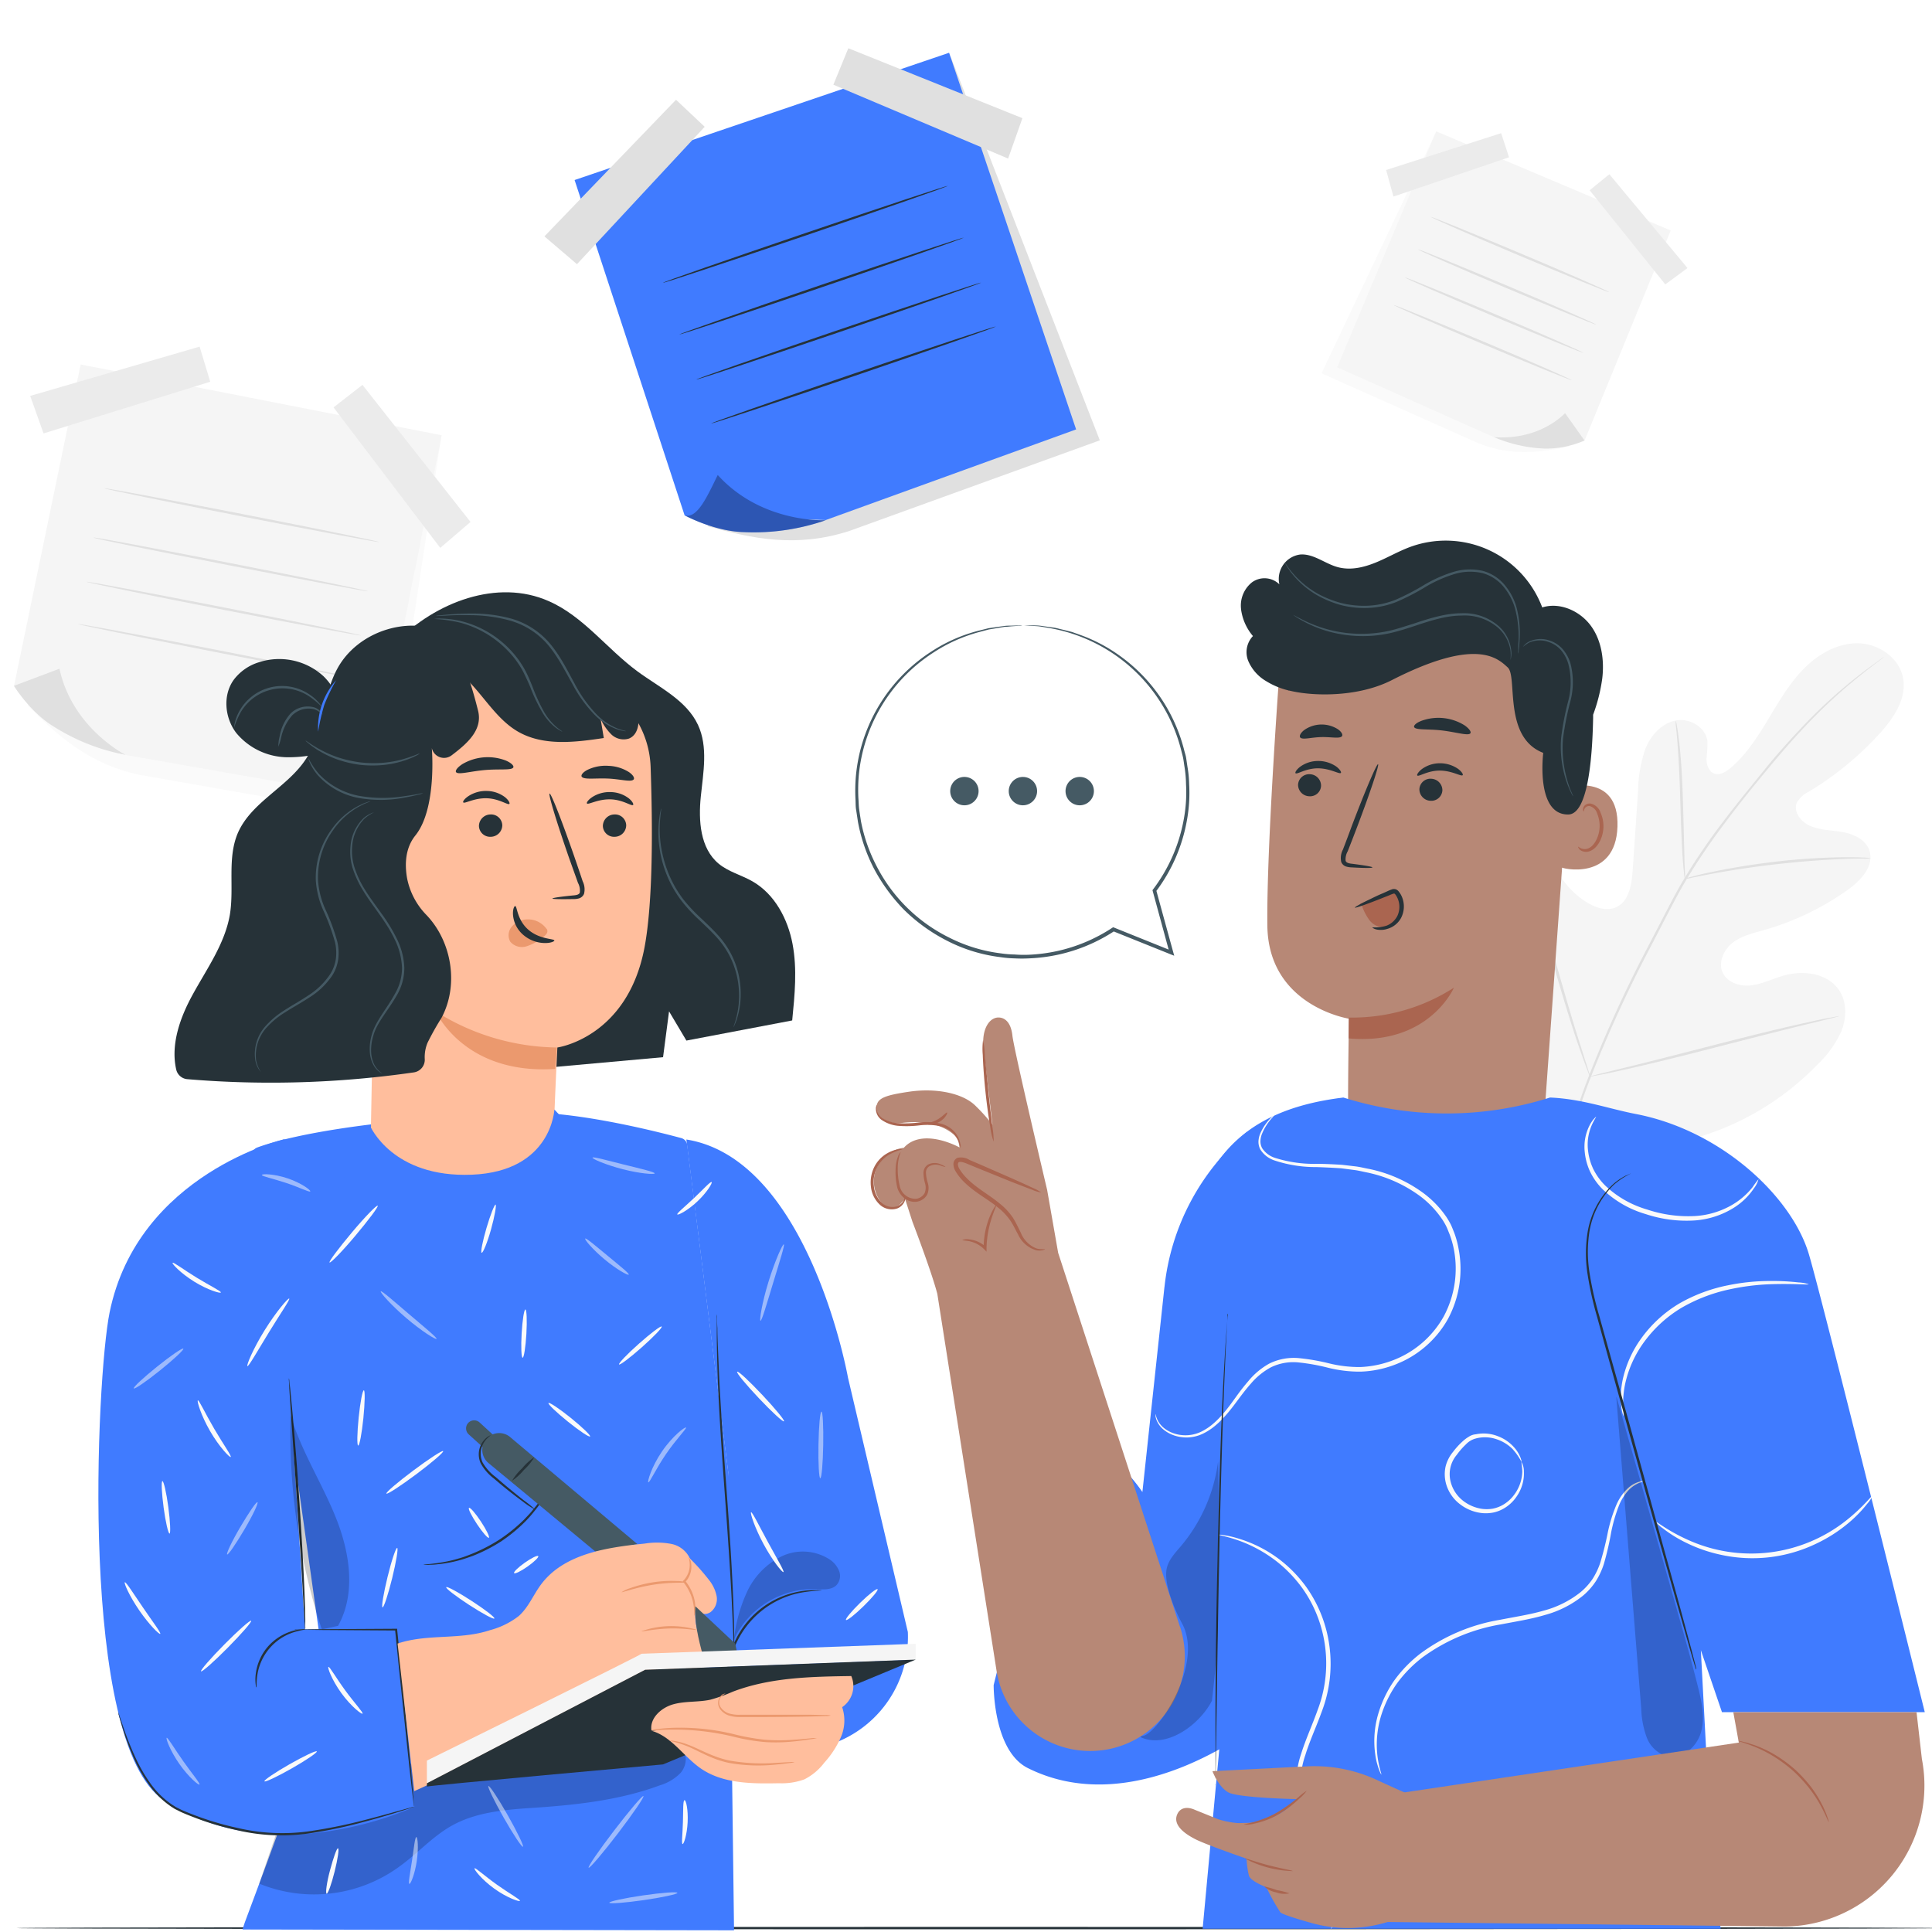 <?xml version="1.0"?>
<svg width="500" height="500" xmlns="http://www.w3.org/2000/svg" xmlns:svg="http://www.w3.org/2000/svg">
 <g class="layer">
  <title>Layer 1</title>
  <g id="svg_201">
   <g id="freepik--background-complete--inject-60">
    <path d="m24.47,99.45l-17.24,83.17c7.67,7.79 15.8,15.14 28.91,17.91l63.11,11.09l14.83,-97.76l-89.62,-14.4z" fill="#fafafa" id="svg_1"/>
    <polygon fill="#f5f5f5" id="svg_2" points="20.871,94.321 3.635,177.491 32.55,195.399 95.665,206.488 114.304,112.642 20.871,94.321 "/>
    <path d="m15.4,173.06l-11.8,4.44s4.25,6.92 10.44,10.62a52.82,52.82 0 0 0 18.47,7.23s-13.74,-6.8 -17.12,-22.28z" fill="#e0e0e0" id="svg_3"/>
    <polygon fill="#ebebeb" id="svg_4" points="11.268,112.17 54.41,98.792 51.662,89.708 7.812,102.461 11.268,112.17 "/>
    <polygon fill="#ebebeb" id="svg_5" points="121.772,135.08 93.801,99.606 86.322,105.434 113.939,141.793 121.772,135.08 "/>
    <path d="m98.07,140.27c0,0.17 -15.96,-2.81 -35.58,-6.64s-35.5,-7.08 -35.46,-7.26s15.96,2.81 35.58,6.64s35.5,7.09 35.46,7.26z" fill="#e0e0e0" id="svg_6"/>
    <path d="m95.25,153.02c0,0.17 -15.96,-2.81 -35.58,-6.65s-35.54,-7.02 -35.46,-7.24s15.96,2.81 35.58,6.64s35.5,7.09 35.46,7.26z" fill="#e0e0e0" id="svg_7"/>
    <path d="m93.42,164.46c0,0.17 -15.96,-2.81 -35.57,-6.64s-35.5,-7.08 -35.47,-7.26s15.96,2.81 35.59,6.65s35.49,7.08 35.45,7.24z" fill="#e0e0e0" id="svg_8"/>
    <path d="m91.22,175.38c0,0.17 -15.96,-2.81 -35.58,-6.65s-35.5,-7.08 -35.46,-7.24s15.96,2.81 35.58,6.64s35.49,7.09 35.46,7.26z" fill="#e0e0e0" id="svg_9"/>
    <path d="m428.33,61.21l-22.31,54.37c-7.4,1.5 -14.91,2.57 -23.51,-0.91l-40.5,-18.06l29.34,-61.83l56.98,26.43z" fill="#fafafa" id="svg_10"/>
    <polygon fill="#f5f5f5" id="svg_11" points="432.379,59.649 410.082,114.034 386.559,113.114 346.059,95.052 371.694,34.002 432.379,59.649 "/>
    <path d="m405.04,106.93l5.04,7.08a25.42,25.42 0 0 1 -10.12,2.09a36.71,36.71 0 0 1 -13.4,-3.01s10.56,1.49 18.49,-6.16z" fill="#e0e0e0" id="svg_12"/>
    <polygon fill="#ebebeb" id="svg_13" points="430.975,73.605 411.403,49.244 416.5,45.092 436.72,69.37 430.975,73.605 "/>
    <polygon fill="#ebebeb" id="svg_14" points="358.729,43.994 388.493,34.462 390.534,40.703 360.617,50.872 358.729,43.994 "/>
    <path d="m370.31,56.13c0.06,-0.15 10.44,4.09 23.18,9.44s23.02,9.89 22.95,10.04s-10.44,-4.08 -23.18,-9.44s-23.02,-9.89 -22.95,-10.04z" fill="#e0e0e0" id="svg_15"/>
    <path d="m367,64.55c0.06,-0.17 10.44,4.08 23.18,9.44s23,9.89 22.95,10.04s-10.45,-4.08 -23.18,-9.44s-23.02,-9.89 -22.95,-10.04z" fill="#e0e0e0" id="svg_16"/>
    <path d="m363.61,71.81c0.07,-0.17 10.45,4.08 23.18,9.44s23.02,9.89 22.95,10.04s-10.44,-4.08 -23.18,-9.44s-23,-9.89 -22.95,-10.04z" fill="#e0e0e0" id="svg_17"/>
    <path d="m360.66,78.93c0.06,-0.15 10.44,4.09 23.18,9.44s23,9.89 22.95,10.04s-10.45,-4.08 -23.19,-9.44s-23,-9.89 -22.93,-10.04z" fill="#e0e0e0" id="svg_18"/>
    <path d="m404.08,292.94c-18.07,-14.72 -20.56,-39.76 -18.16,-61.91c0.4,-3.7 0.28,-7.63 2.29,-10.76s6.29,-5.04 9.44,-3.23c2.65,1.5 3.62,4.79 4.97,7.55a21.71,21.71 0 0 0 8.08,8.95c2.27,1.4 5.13,2.36 7.56,1.25c3.33,-1.52 4.03,-5.9 4.28,-9.6q0.71,-10.31 1.4,-20.63a34.45,34.45 0 0 1 1.92,-10.87c1.4,-3.42 4.18,-6.48 7.76,-7.21s7.76,1.63 8.26,5.3a35.29,35.29 0 0 1 -0.24,4.59c0,1.55 0.57,3.29 1.99,3.82s3,-0.39 4.18,-1.39c4.08,-3.43 7.02,-8.05 9.79,-12.63s5.47,-9.3 9.23,-13.11s8.77,-6.67 14.07,-6.58s10.69,3.78 11.63,9.06s-2.47,10.35 -6.08,14.31a82.45,82.45 0 0 1 -18.36,15.06a6.82,6.82 0 0 0 -3.09,2.87c-0.98,2.36 1.18,5.01 3.54,6c2.69,1.12 5.69,1.06 8.54,1.6s5.9,2.05 6.76,4.85c1.18,3.88 -2.22,7.61 -5.51,9.96a70.38,70.38 0 0 1 -21.77,10.5c-2.78,0.8 -5.71,1.45 -8.03,3.2s-3.89,4.97 -2.77,7.66s4.47,3.79 7.35,3.47s5.53,-1.68 8.32,-2.49c5.21,-1.55 11.73,-0.71 14.65,3.92c1.92,3.03 1.8,7.08 0.47,10.41a27.13,27.13 0 0 1 -6.26,8.71a71.18,71.18 0 0 1 -31.85,19.03c-12.06,3.21 -23.03,3.54 -34.4,-1.64" fill="#f5f5f5" id="svg_19"/>
    <path d="m402.57,309.38a161.28,161.28 0 0 1 8.26,-29.94a330.13,330.13 0 0 1 15.75,-34.6l4.6,-8.86c1.51,-2.9 3.01,-5.79 4.66,-8.52a166.1,166.1 0 0 1 10.33,-15.12c3.54,-4.65 7.08,-8.93 10.35,-12.98s6.49,-7.62 9.52,-10.83a130.95,130.95 0 0 1 15.4,-14.03c1.95,-1.51 3.54,-2.63 4.54,-3.37l1.18,-0.85a2.48,2.48 0 0 1 0.42,-0.26a3.54,3.54 0 0 1 -0.39,0.32l-1.18,0.9c-1.03,0.78 -2.55,1.93 -4.46,3.48a136.92,136.92 0 0 0 -15.21,14.16c-3.01,3.21 -6.15,6.87 -9.44,10.85s-6.78,8.26 -10.29,12.98a168.45,168.45 0 0 0 -10.26,15.09c-1.63,2.71 -3.11,5.57 -4.64,8.48s-3.03,5.9 -4.59,8.85a339.12,339.12 0 0 0 -15.77,34.52a164.97,164.97 0 0 0 -8.39,29.8" fill="#e0e0e0" id="svg_20"/>
    <path d="m436.05,227.45a7.08,7.08 0 0 1 -0.24,-1.59c-0.12,-1.04 -0.25,-2.54 -0.37,-4.39c-0.25,-3.72 -0.42,-8.85 -0.59,-14.51s-0.4,-10.78 -0.71,-14.49c-0.14,-1.84 -0.28,-3.34 -0.39,-4.38a7.59,7.59 0 0 1 -0.08,-1.62a7.48,7.48 0 0 1 0.34,1.58c0.19,1.03 0.4,2.52 0.61,4.36c0.42,3.7 0.74,8.84 0.91,14.51s0.28,10.62 0.39,14.51c0,1.73 0.11,3.21 0.14,4.39a6.88,6.88 0 0 1 -0.02,1.62z" fill="#e0e0e0" id="svg_21"/>
    <path d="m484.12,222.11a9.83,9.83 0 0 1 -1.91,0.09c-1.18,0 -3,0 -5.18,0.12c-4.38,0.15 -10.42,0.57 -17.06,1.31s-12.63,1.71 -16.94,2.51c-2.16,0.39 -3.89,0.76 -5.1,1a9.44,9.44 0 0 1 -1.89,0.31a10.17,10.17 0 0 1 1.83,-0.58c1.18,-0.32 2.91,-0.76 5.06,-1.18c4.29,-0.93 10.29,-1.96 16.95,-2.73a170.14,170.14 0 0 1 17.13,-1.11c2.19,0 3.98,0 5.2,0.09a10.35,10.35 0 0 1 1.9,0.15z" fill="#e0e0e0" id="svg_22"/>
    <path d="m411.49,278.62a3.13,3.13 0 0 1 -0.27,-0.6l-0.68,-1.78c-0.59,-1.55 -1.38,-3.8 -2.36,-6.61c-1.89,-5.59 -4.25,-13.41 -6.74,-22.07s-4.72,-16.52 -6.54,-22.13c-0.86,-2.74 -1.58,-4.99 -2.11,-6.67c-0.22,-0.73 -0.41,-1.33 -0.55,-1.82a2.16,2.16 0 0 1 -0.15,-0.65a3.02,3.02 0 0 1 0.28,0.6l0.67,1.77c0.59,1.55 1.38,3.8 2.36,6.61c1.89,5.6 4.25,13.41 6.74,22.08s4.72,16.52 6.54,22.13c0.86,2.74 1.58,4.99 2.11,6.65l0.57,1.83a2.17,2.17 0 0 1 0.14,0.65z" fill="#e0e0e0" id="svg_23"/>
    <path d="m475.96,262.97a2.84,2.84 0 0 1 -0.65,0.21l-1.88,0.48l-6.91,1.69c-5.83,1.43 -13.86,3.48 -22.73,5.77s-16.94,4.28 -22.8,5.58c-2.94,0.66 -5.31,1.18 -6.96,1.47l-1.9,0.35a2.89,2.89 0 0 1 -0.68,0.08a2.84,2.84 0 0 1 0.65,-0.21l1.88,-0.48l6.91,-1.69c5.83,-1.42 13.86,-3.48 22.74,-5.77s17,-4.28 22.9,-5.59c2.94,-0.65 5.31,-1.18 6.96,-1.46l1.91,-0.35a2.82,2.82 0 0 1 0.57,-0.08z" fill="#e0e0e0" id="svg_24"/>
   </g>
   <g id="freepik--Floor--inject-60">
    <path d="m502.8,498.99c0,0.18 -111.62,0.31 -249.27,0.31s-249.3,-0.13 -249.3,-0.31s111.59,-0.31 249.3,-0.31s249.27,0.14 249.27,0.31z" fill="#263238" id="svg_25"/>
   </g>
   <g id="freepik--Note--inject-60">
    <path d="m154.8,49.44l28.47,86.78c11.3,3.15 22.82,5.65 36.57,1.18l64.79,-23.44l-38.52,-99.1l-91.31,34.58z" fill="#e0e0e0" id="svg_26"/>
    <polygon fill="#407BFF" id="svg_27" points="148.705,46.59 177.171,133.358 213.707,134.585 278.497,111.132 245.63,13.652 148.705,46.59 "/>
    <path d="m185.75,122.93l-8.59,10.43s7.67,4.19 15.44,4.36a56.84,56.84 0 0 0 21.11,-3.09s-16.52,0.93 -27.96,-11.7z" fill="#407BFF" id="svg_28"/>
    <path d="m185.75,122.93c-2.61,5.27 -5.25,11.47 -8.59,10.43c0,0 7.67,4.19 15.44,4.36a56.84,56.84 0 0 0 21.11,-3.09s-16.52,0.93 -27.96,-11.7z" id="svg_29" opacity="0.3"/>
    <polygon fill="#e0e0e0" id="svg_30" points="149.318,68.367 182.374,32.811 174.953,25.815 140.895,61.171 149.318,68.367 "/>
    <polygon fill="#e0e0e0" id="svg_31" points="264.6,30.581 219.547,12.484 215.677,21.922 260.896,41.033 264.6,30.581 "/>
    <path d="m245.29,48.11c0,0.15 -16.4,5.9 -36.74,12.82s-36.89,12.41 -36.96,12.25s16.39,-5.9 36.74,-12.82s36.9,-12.41 36.96,-12.25z" fill="#263238" id="svg_32"/>
    <path d="m249.45,61.49c0,0.17 -16.4,5.9 -36.74,12.84s-36.89,12.4 -36.94,12.25s16.39,-5.9 36.74,-12.84s36.94,-12.39 36.94,-12.25z" fill="#263238" id="svg_33"/>
    <path d="m253.9,73.15c0,0.15 -16.39,5.9 -36.74,12.82s-36.88,12.41 -36.94,12.25s16.4,-5.9 36.75,-12.82s36.88,-12.41 36.93,-12.25z" fill="#263238" id="svg_34"/>
    <path d="m257.71,84.51c0,0.17 -16.4,5.9 -36.74,12.84s-36.88,12.4 -36.94,12.25s16.39,-5.9 36.74,-12.84s36.85,-12.4 36.94,-12.25z" fill="#263238" id="svg_35"/>
   </g>
   <g id="freepik--character-2--inject-60">
    <path d="m301.36,333.05l-5.71,53.09s-11.12,-16.81 -18.65,-9.32c-7.17,7.15 -19.84,59.28 -19.84,59.28s-0.17,17 8.87,21.49c28.99,14.44 61.29,-12.69 61.29,-12.69l-4.61,-151.95l0,0a60.92,60.92 0 0 0 -21.34,40.1z" fill="#407BFF" id="svg_36"/>
    <path d="m399.15,296.15l-50.15,-4c-0.31,-5.9 0.11,-28.51 0.11,-28.51s-20.87,-3.24 -21.12,-24.1s3.35,-68.78 3.35,-68.78l0,0a72.48,72.48 0 0 1 72.86,9.17l3.09,2.36l-8.14,113.87z" fill="#b78876" id="svg_37"/>
    <path d="m349.07,263.34a48.53,48.53 0 0 0 27.2,-7.73s-6.43,15.01 -27.25,13.13l0.05,-5.4z" fill="#aa6550" id="svg_38"/>
    <path d="m404.73,203.9c0.35,-0.15 14.33,-4.24 13.87,10.03s-14.68,10.87 -14.69,10.45s0.81,-20.48 0.81,-20.48z" fill="#b78876" id="svg_39"/>
    <path d="m408.43,219.12c0.07,0 0.25,0.18 0.66,0.39a2.45,2.45 0 0 0 1.85,0.09c1.53,-0.51 2.88,-2.85 3.03,-5.43a8.33,8.33 0 0 0 -0.59,-3.54a2.85,2.85 0 0 0 -1.8,-1.97a1.25,1.25 0 0 0 -1.49,0.64c-0.2,0.39 -0.13,0.67 -0.2,0.7s-0.29,-0.25 -0.17,-0.84a1.68,1.68 0 0 1 0.59,-0.87a1.92,1.92 0 0 1 1.38,-0.32a3.54,3.54 0 0 1 2.54,2.36a8.62,8.62 0 0 1 0.73,4c-0.19,2.87 -1.75,5.51 -3.82,6.04a2.64,2.64 0 0 1 -2.27,-0.45c-0.42,-0.46 -0.5,-0.78 -0.45,-0.8z" fill="#aa6550" id="svg_40"/>
    <path d="m335.94,203.06a2.98,2.98 0 0 0 2.88,3.01a2.84,2.84 0 0 0 3.07,-2.69a2.98,2.98 0 0 0 -2.87,-3.01a2.87,2.87 0 0 0 -3.08,2.69z" fill="#263238" id="svg_41"/>
    <path d="m335.29,200.11c0.37,0.39 2.63,-1.29 5.83,-1.27s5.56,1.62 5.9,1.18c0.17,-0.18 -0.21,-0.88 -1.18,-1.63a8.19,8.19 0 0 0 -4.72,-1.45a7.87,7.87 0 0 0 -4.65,1.5c-1.03,0.8 -1.36,1.5 -1.18,1.68z" fill="#263238" id="svg_42"/>
    <path d="m367.34,204.23a2.98,2.98 0 0 0 2.87,3.01a2.87,2.87 0 0 0 3.08,-2.69a3,3 0 0 0 -2.88,-3.01a2.85,2.85 0 0 0 -3.07,2.69z" fill="#263238" id="svg_43"/>
    <path d="m366.8,200.7c0.38,0.39 2.63,-1.29 5.84,-1.27s5.56,1.62 5.9,1.18c0.18,-0.17 -0.2,-0.87 -1.18,-1.62a8.26,8.26 0 0 0 -4.72,-1.46a7.93,7.93 0 0 0 -4.65,1.5c-1.03,0.81 -1.37,1.51 -1.19,1.68z" fill="#263238" id="svg_44"/>
    <path d="m355.17,224.48c0,-0.18 -1.98,-0.52 -5.2,-0.93c-0.83,-0.08 -1.59,-0.25 -1.73,-0.81a4.22,4.22 0 0 1 0.54,-2.42q1.18,-2.97 2.42,-6.24c3.37,-8.87 5.8,-16.17 5.44,-16.3s-3.37,6.96 -6.74,15.83c-0.8,2.18 -1.58,4.27 -2.36,6.28a4.64,4.64 0 0 0 -0.42,3.21a2.01,2.01 0 0 0 1.34,1.18a5.27,5.27 0 0 0 1.39,0.2c3.29,0.19 5.31,0.2 5.32,0.01z" fill="#263238" id="svg_45"/>
    <path d="m365.97,188.14c0.32,0.87 3.54,0.46 7.28,0.91s6.81,1.47 7.3,0.7c0.22,-0.38 -0.31,-1.18 -1.53,-2.04a12.8,12.8 0 0 0 -11.1,-1.18c-1.38,0.52 -2.08,1.19 -1.95,1.62z" fill="#263238" id="svg_46"/>
    <path d="m336.47,190.83c0.57,0.72 2.77,0 5.43,-0.07s4.91,0.5 5.43,-0.27c0.22,-0.37 -0.13,-1.1 -1.11,-1.78a7.83,7.83 0 0 0 -8.74,0.26c-0.94,0.76 -1.25,1.5 -1,1.86z" fill="#263238" id="svg_47"/>
    <path d="m321.18,157.59a7.7,7.7 0 0 1 2.84,-6.89a5.49,5.49 0 0 1 7.08,0.53a6.37,6.37 0 0 1 5.47,-7.73c3.41,-0.21 6.31,2.36 9.59,3.26s6.65,0.12 9.74,-1.12s5.97,-2.96 9.1,-4.11a26.69,26.69 0 0 1 34.13,15.67c4.57,-1.43 9.74,0.9 12.56,4.72s3.54,8.94 2.97,13.68a43.85,43.85 0 0 1 -2.36,9.37c0,0.27 0,0.53 0,0.8c-0.22,11.47 -1.52,24.94 -6.42,25.02c-8.53,0.13 -6.49,-15.95 -6.49,-15.95c-10.48,-4.03 -6.57,-19.72 -9.19,-22.11s-8.09,-7.9 -30.01,3.29c-8.52,4.35 -19.83,4.22 -26.01,2.82l-0.54,-0.12l-0.13,0a1.84,1.84 0 0 1 -0.18,-0.07a19.67,19.67 0 0 1 -5.63,-2.36a11.12,11.12 0 0 1 -4.62,-5.16a6.05,6.05 0 0 1 1.18,-6.52a13.39,13.39 0 0 1 -3.09,-7.03z" fill="#263238" id="svg_48"/>
    <path d="m440.18,427.07l1.57,29.62l3.54,42.47l-134.05,0l5.83,-62.83l-11.42,-99.27c0.99,-35.08 14.46,-49.67 42.02,-53.02l-2.17,0.27c3.8,-0.45 0,0 2.17,-0.27a88.76,88.76 0 0 0 53.48,0l0,0c8.26,0.35 15.11,2.89 22.14,4.25c22.14,4.24 40.37,21.34 44.83,36.24c3.65,12.26 30.01,118.57 30.01,118.57l-52.49,0l-5.46,-16.03z" fill="#407BFF" id="svg_49"/>
    <path d="m352.44,234.34a14.57,14.57 0 0 0 1.86,3.65a4.85,4.85 0 0 0 3.44,2.01a4.39,4.39 0 0 0 3.67,-2.01a6.9,6.9 0 0 0 1.03,-4.18c0,-1.32 -0.66,-2.89 -1.97,-3.04a3.29,3.29 0 0 0 -1.59,0.34l-6.88,2.8" fill="#aa6550" id="svg_50"/>
    <path d="m355.19,240a9.9,9.9 0 0 0 3.68,-0.45a5.27,5.27 0 0 0 2.77,-2.52a5.51,5.51 0 0 0 0.08,-4.49a4.94,4.94 0 0 0 -0.59,-1.04c-0.28,-0.28 -0.22,-0.27 -0.52,-0.22a10.12,10.12 0 0 0 -1.11,0.44l-1.18,0.46c-1.47,0.59 -2.81,1.11 -3.93,1.53c-2.25,0.84 -3.68,1.29 -3.75,1.18s1.24,-0.88 3.41,-1.93c1.09,-0.52 2.36,-1.18 3.83,-1.78l1.11,-0.5a12.98,12.98 0 0 1 1.26,-0.52a1.59,1.59 0 0 1 1.01,0a1.75,1.75 0 0 1 0.76,0.6a5.58,5.58 0 0 1 0.78,1.3a6.44,6.44 0 0 1 -0.21,5.51a5.83,5.83 0 0 1 -3.54,2.82a5.46,5.46 0 0 1 -2.98,0.12c-0.59,-0.19 -0.91,-0.42 -0.88,-0.5z" fill="#263238" id="svg_51"/>
    <path d="m305.42,421.15l-31.57,-96.93l-2.85,-16.27s-8.59,-36.29 -8.98,-39.87c-0.44,-4.15 -2.55,-4.93 -4.06,-4.72c-2.36,0.42 -3.74,3.54 -3.47,7.08c0.09,1.18 2.36,20.64 2.36,20.64a46.27,46.27 0 0 0 -4.33,-4.84c-3.27,-3.33 -10.24,-4.72 -17.14,-3.72s-8.75,1.85 -8.49,4.55a3.42,3.42 0 0 0 1.64,2.47a6.76,6.76 0 0 0 4.72,1.09c11.08,-1.4 14.7,4.21 14.7,4.21l0.38,2.12s-7.27,-4.08 -12.41,-1.47a6.64,6.64 0 0 0 -2.01,1.56a8.73,8.73 0 0 0 -6.12,13.76c0.85,1.18 2.36,2.24 3.72,1.8a4.72,4.72 0 0 0 1.84,-1.4a6.77,6.77 0 0 1 0.91,-0.84l1.88,5.82s4.93,12.85 6.44,18.67l15.34,97.6a24.51,24.51 0 0 0 28.44,20.33l0,0a24.5,24.5 0 0 0 19.08,-31.64z" fill="#b78876" id="svg_52"/>
    <path d="m270.51,323.23c-1.97,0.78 -4.22,-0.5 -5.52,-2.17s-1.97,-3.76 -3.14,-5.53c-3.54,-5.31 -10.78,-7.23 -14.01,-12.69c-0.46,-0.77 -0.78,-1.84 -0.13,-2.44s1.57,-0.27 2.36,0l19.39,8.15" fill="#b78876" id="svg_53"/>
    <path d="m269.42,308.59a9.11,9.11 0 0 0 -2.01,-1.1c-1.32,-0.64 -3.26,-1.51 -5.65,-2.58l-8.42,-3.68l-2.45,-1.05a4.14,4.14 0 0 0 -3.1,-0.53a1.76,1.76 0 0 0 -1.04,1.7a3.75,3.75 0 0 0 0.48,1.65a14.16,14.16 0 0 0 1.86,2.48c2.89,3.02 6.38,4.72 9,6.88a15.74,15.74 0 0 1 3.3,3.41c0.84,1.18 1.42,2.54 2.08,3.69a7.43,7.43 0 0 0 4.72,4.11c1.56,0.29 2.36,-0.31 2.29,-0.33a5.9,5.9 0 0 1 -2.17,-0.12a7.16,7.16 0 0 1 -4.11,-4.06c-0.6,-1.18 -1.18,-2.49 -2.01,-3.85a16.3,16.3 0 0 0 -3.43,-3.7c-2.69,-2.28 -6.16,-4.05 -8.81,-6.85a12.53,12.53 0 0 1 -1.7,-2.23c-0.44,-0.76 -0.47,-1.57 0,-1.7s1.37,0.15 2.19,0.51l2.45,1.01l8.53,3.46c2.44,0.96 4.42,1.72 5.79,2.23a8.26,8.26 0 0 0 2.19,0.66z" fill="#aa6550" id="svg_54"/>
    <path d="m248.58,297.14a8.51,8.51 0 0 0 -1.68,-3.61a6.67,6.67 0 0 0 -3.65,-2.09a17.19,17.19 0 0 0 -5.33,-0.19a27.37,27.37 0 0 1 -5.53,0.11a8.94,8.94 0 0 1 -4.31,-1.59a3.54,3.54 0 0 1 -1.4,-2.76a1.91,1.91 0 0 1 0.26,-1.1c0.07,0 0,0.4 0,1.09a3.27,3.27 0 0 0 1.44,2.36a8.64,8.64 0 0 0 4.05,1.32a29.23,29.23 0 0 0 5.39,-0.18a16.68,16.68 0 0 1 5.57,0.28a7.01,7.01 0 0 1 3.89,2.43a6.29,6.29 0 0 1 1.25,2.82a2.22,2.22 0 0 1 0.05,1.11z" fill="#aa6550" id="svg_55"/>
    <path d="m254.41,269.12a22.86,22.86 0 0 1 0.47,3.86c0.25,2.65 0.55,5.82 0.9,9.31s0.74,6.64 1.04,9.3a22.14,22.14 0 0 1 0.34,3.87a17.16,17.16 0 0 1 -0.88,-3.79c-0.41,-2.36 -0.88,-5.65 -1.26,-9.3s-0.6,-6.96 -0.68,-9.36a17.5,17.5 0 0 1 0.08,-3.89z" fill="#aa6550" id="svg_56"/>
    <path d="m244.66,301.99a5.25,5.25 0 0 1 -1.18,-0.32a3.54,3.54 0 0 0 -3.01,0.18a1.91,1.91 0 0 0 -0.83,1.72a9.85,9.85 0 0 0 0.45,2.49a4.33,4.33 0 0 1 -0.13,3.09a3.7,3.7 0 0 1 -2.8,1.86a4.25,4.25 0 0 1 -3.19,-0.99a5.36,5.36 0 0 1 -1.72,-2.55a17.13,17.13 0 0 1 -0.46,-4.98a9.6,9.6 0 0 1 0.65,-3.3a2.36,2.36 0 0 1 0.68,-1.04s-0.19,0.4 -0.4,1.18a11.57,11.57 0 0 0 -0.38,3.22a17.91,17.91 0 0 0 0.59,4.72a4.19,4.19 0 0 0 4.13,2.98a3,3 0 0 0 2.22,-1.45a3.69,3.69 0 0 0 0.11,-2.57a10.42,10.42 0 0 1 -0.39,-2.68a2.48,2.48 0 0 1 1.18,-2.16a3.72,3.72 0 0 1 3.39,0c0.74,0.31 1.16,0.54 1.09,0.59z" fill="#aa6550" id="svg_57"/>
    <path d="m234.26,309.39s0.19,0.39 0,1.11a3.42,3.42 0 0 1 -2.04,2.24a4.53,4.53 0 0 1 -4.4,-0.86a7.37,7.37 0 0 1 -2.44,-4.91a8.98,8.98 0 0 1 1.1,-5.37a8.41,8.41 0 0 1 3.17,-3.15a8.15,8.15 0 0 1 2.82,-1a2.36,2.36 0 0 1 1.1,0a14.32,14.32 0 0 0 -3.63,1.47a8.26,8.26 0 0 0 -3.79,7.97a6.84,6.84 0 0 0 2.14,4.45a4,4 0 0 0 3.75,0.88a3.23,3.23 0 0 0 1.95,-1.82c0.25,-0.63 0.21,-1.03 0.28,-1.03z" fill="#aa6550" id="svg_58"/>
    <path d="m249.04,320.94a3.07,3.07 0 0 1 1.85,-0.18a7.24,7.24 0 0 1 4.31,2.02l-0.63,0.26a18.88,18.88 0 0 1 0.15,-2.64c0.58,-5.12 2.98,-8.67 3.13,-8.54s-1.8,3.7 -2.36,8.64a24.6,24.6 0 0 0 -0.18,2.55l0,0.88l-0.61,-0.63a7.68,7.68 0 0 0 -3.86,-2.08c-1.12,-0.2 -1.8,-0.2 -1.8,-0.28z" fill="#aa6550" id="svg_59"/>
    <path d="m245.11,287.91c0.19,0.07 -0.41,1.55 -2.04,2.45s-3.19,0.7 -3.15,0.5s1.37,-0.35 2.77,-1.18s2.22,-1.89 2.42,-1.77z" fill="#aa6550" id="svg_60"/>
    <path d="m330.43,287.9s-0.44,0.47 -1.18,1.38a13.96,13.96 0 0 0 -2.74,4.39a5.78,5.78 0 0 0 -0.31,1.71a3.8,3.8 0 0 0 0.45,1.78a6.25,6.25 0 0 0 3.4,2.52a33.4,33.4 0 0 0 10.79,1.52c2.03,0 4.22,0.12 6.46,0.25l3.43,0.4c1.18,0.13 2.36,0.45 3.54,0.66a35.93,35.93 0 0 1 14.16,6.3a25.95,25.95 0 0 1 5.9,6.15a21.9,21.9 0 0 1 1.12,1.91c0.34,0.7 0.58,1.37 0.86,2.05a24.03,24.03 0 0 1 1.18,4.31a27.39,27.39 0 0 1 -2.77,18.13a26.44,26.44 0 0 1 -13.94,11.9a27.25,27.25 0 0 1 -8.68,1.72a33.72,33.72 0 0 1 -8.4,-1.01a52.41,52.41 0 0 0 -7.72,-1.38a13.28,13.28 0 0 0 -7.01,1.24a18,18 0 0 0 -5.25,4.26c-1.47,1.65 -2.73,3.39 -3.96,5.03c-2.44,3.29 -5.04,6.19 -8.06,7.72a9.97,9.97 0 0 1 -4.49,1.18a10.1,10.1 0 0 1 -3.83,-0.71a8.47,8.47 0 0 1 -2.63,-1.66a6.29,6.29 0 0 1 -1.32,-1.86a4.08,4.08 0 0 1 -0.41,-1.82c0.08,0 0.11,0.65 0.64,1.71a6.49,6.49 0 0 0 1.34,1.7a8.26,8.26 0 0 0 2.55,1.49a9.37,9.37 0 0 0 7.85,-0.63c2.83,-1.5 5.3,-4.32 7.68,-7.62c1.18,-1.65 2.45,-3.42 3.95,-5.14a18.79,18.79 0 0 1 5.47,-4.59a14.33,14.33 0 0 1 7.54,-1.42a54.42,54.42 0 0 1 7.89,1.36a32.73,32.73 0 0 0 8.12,0.96a26.56,26.56 0 0 0 8.26,-1.68a25.36,25.36 0 0 0 13.3,-11.37a26.28,26.28 0 0 0 2.67,-17.32a24.48,24.48 0 0 0 -1.18,-4.12c-0.28,-0.66 -0.52,-1.34 -0.81,-1.93a16.87,16.87 0 0 0 -1.04,-1.79a25.03,25.03 0 0 0 -5.57,-5.9a35.18,35.18 0 0 0 -13.71,-6.21c-1.18,-0.22 -2.36,-0.54 -3.46,-0.67l-3.37,-0.44c-2.22,-0.15 -4.34,-0.25 -6.41,-0.32a33.61,33.61 0 0 1 -11.02,-1.76a6.84,6.84 0 0 1 -3.56,-2.84a4.25,4.25 0 0 1 -0.46,-2.06a6.08,6.08 0 0 1 0.39,-1.85a13.08,13.08 0 0 1 3.01,-4.4a6.51,6.51 0 0 1 1.36,-1.22z" fill="#fafafa" id="svg_61"/>
    <path d="m420.17,366.56a8.87,8.87 0 0 1 -0.57,-2.65a21.78,21.78 0 0 1 0.48,-7.4a28.56,28.56 0 0 1 4.59,-10.02a32.94,32.94 0 0 1 9.9,-9.13a41.51,41.51 0 0 1 12.6,-4.72a54.27,54.27 0 0 1 10.91,-1.12a60.79,60.79 0 0 1 7.36,0.37a9.99,9.99 0 0 1 2.65,0.47c0,0.21 -3.83,-0.21 -10,0a59.68,59.68 0 0 0 -10.69,1.37a42.47,42.47 0 0 0 -12.21,4.72a32.9,32.9 0 0 0 -9.61,8.74a28.87,28.87 0 0 0 -4.65,9.56a24.51,24.51 0 0 0 -0.86,7.15a17.77,17.77 0 0 1 0.09,2.67z" fill="#fafafa" id="svg_62"/>
    <path d="m484.63,387.09a8.53,8.53 0 0 1 -1.39,2.08a33.57,33.57 0 0 1 -4.72,4.87a38.67,38.67 0 0 1 -8.51,5.47a38,38 0 0 1 -24.3,2.94a38.49,38.49 0 0 1 -9.57,-3.3a33.73,33.73 0 0 1 -5.77,-3.6a8.15,8.15 0 0 1 -1.84,-1.69c0.14,-0.19 2.83,2.16 7.99,4.51a39.63,39.63 0 0 0 41.44,-5c4.42,-3.53 6.48,-6.45 6.67,-6.28z" fill="#fafafa" id="svg_63"/>
    <path d="m425.37,383.29a5.31,5.31 0 0 1 -1.07,0.45a8.16,8.16 0 0 0 -2.7,1.79a13.07,13.07 0 0 0 -2.71,4.35a40.97,40.97 0 0 0 -1.91,6.64a77.15,77.15 0 0 1 -1.91,8.26a19.7,19.7 0 0 1 -2.04,4.4a17.38,17.38 0 0 1 -3.44,3.85a26.85,26.85 0 0 1 -9.74,4.92c-3.63,1.09 -7.48,1.68 -11.35,2.43a47.59,47.59 0 0 0 -20.16,8.4a32.88,32.88 0 0 0 -6.72,6.77a29.71,29.71 0 0 0 -3.83,7.39a25.46,25.46 0 0 0 -1.25,11.94c0.42,2.84 1.07,4.33 0.94,4.38a4.72,4.72 0 0 1 -0.5,-1.06a10.94,10.94 0 0 1 -0.46,-1.34a16.45,16.45 0 0 1 -0.46,-1.89a24.84,24.84 0 0 1 0.9,-12.29a30.01,30.01 0 0 1 3.82,-7.7a33.74,33.74 0 0 1 6.87,-7.08a47.86,47.86 0 0 1 20.62,-8.71c3.9,-0.77 7.72,-1.34 11.24,-2.36a25.95,25.95 0 0 0 9.37,-4.64a16.24,16.24 0 0 0 3.26,-3.54a18.93,18.93 0 0 0 1.98,-4.13a80.82,80.82 0 0 0 2.03,-8.18a39.34,39.34 0 0 1 2.11,-6.75a12.98,12.98 0 0 1 3.03,-4.42a7.36,7.36 0 0 1 2.94,-1.69a3.54,3.54 0 0 1 1.17,-0.19z" fill="#fafafa" id="svg_64"/>
    <path d="m393.77,378.37a4.95,4.95 0 0 1 0.61,2.42a10.42,10.42 0 0 1 -1.89,6.52a10.05,10.05 0 0 1 -3.54,3.22a9.07,9.07 0 0 1 -2.56,0.93a10.17,10.17 0 0 1 -2.88,0.12a11.22,11.22 0 0 1 -5.66,-2.29a10.02,10.02 0 0 1 -3.66,-5.47a9.32,9.32 0 0 1 -0.06,-4.34a9.51,9.51 0 0 1 1.89,-3.7a19.05,19.05 0 0 1 2.58,-2.82a9.18,9.18 0 0 1 1.5,-1.12a3.95,3.95 0 0 1 1.85,-0.65l0.15,1.05l-0.58,0.14l-0.29,-1.01a10.02,10.02 0 0 1 6.5,0.35a10.52,10.52 0 0 1 4.11,2.84a8.87,8.87 0 0 1 1.68,2.71c0.25,0.7 0.31,1.09 0.26,1.1a16.35,16.35 0 0 0 -2.36,-3.39a10.5,10.5 0 0 0 -3.95,-2.45a9.31,9.31 0 0 0 -5.9,-0.15l-0.29,-1.01l0.58,-0.17l0.17,1.06a5.33,5.33 0 0 0 -2.64,1.53a19.08,19.08 0 0 0 -2.36,2.7a7.77,7.77 0 0 0 -1.58,7.08a9.04,9.04 0 0 0 3.2,4.83a10.38,10.38 0 0 0 5.05,2.11a9.26,9.26 0 0 0 2.56,-0.06a8.58,8.58 0 0 0 2.29,-0.77a9.44,9.44 0 0 0 3.31,-2.83a10.43,10.43 0 0 0 2.11,-6c-0.04,-1.59 -0.31,-2.44 -0.19,-2.48z" fill="#fafafa" id="svg_65"/>
    <path d="m317.64,339.9a0.83,0.83 0 0 1 0,0.32c0,0.24 0,0.54 0,0.92c0,0.86 -0.11,2.05 -0.18,3.54c-0.19,3.09 -0.37,7.56 -0.61,13.08c-0.46,11.05 -0.92,26.32 -1.27,43.2s-0.58,32.16 -0.74,43.21c-0.08,5.5 -0.15,9.96 -0.2,13.11c0,1.5 -0.06,2.69 -0.07,3.54c0,0.38 0,0.68 0,0.93a1.11,1.11 0 0 1 0,0.32a0.94,0.94 0 0 1 0,-0.32c0,-0.25 0,-0.55 0,-0.93c0,-0.86 0,-2.05 0,-3.54l0,-13.09c0,-11.07 0.2,-26.34 0.57,-43.24s0.87,-32.15 1.45,-43.2c0.31,-5.52 0.55,-9.99 0.81,-13.07c0.12,-1.51 0.21,-2.7 0.28,-3.54c0,-0.38 0.07,-0.68 0.09,-0.93a1.31,1.31 0 0 1 -0.13,-0.31z" fill="#263238" id="svg_66"/>
    <g id="svg_67" opacity="0.2">
     <path d="m295.1,449.53c6.58,3.15 15.18,-2.9 18.55,-9.37c0,0 1.76,-14.27 1.52,-21.57c-0.46,-13.5 0.53,-26.86 0.07,-40.36a42.34,42.34 0 0 1 -9.63,21.92c-1.45,1.71 -3.08,3.41 -3.62,5.58c-0.97,3.89 2.01,10.89 3.92,14.42c5.9,10.78 -6.96,29.49 -10.38,29.1" id="svg_68"/>
    </g>
    <g id="svg_69" opacity="0.2">
     <path d="m418.29,361.47q3.22,40.35 6.46,80.7a23.48,23.48 0 0 0 1.42,7.47a8.07,8.07 0 0 0 5.43,4.95c3.82,0.78 7.54,-2.51 8.61,-6.26s0.22,-7.75 -0.72,-11.54c-1.6,-6.45 -3.41,-12.85 -5.23,-19.24q-7.89,-27.84 -15.8,-55.67" id="svg_70"/>
    </g>
    <path d="m344.35,499.25a15.41,15.41 0 0 0 1.8,-4.28c0.66,-2.91 0.25,-7.42 -2.02,-12.29c-1.11,-2.44 -2.68,-4.98 -4.26,-7.76a33.98,33.98 0 0 1 -3.99,-9.53a22.71,22.71 0 0 1 0.83,-11.42c1.18,-3.8 2.89,-7.49 4.27,-11.36a33.89,33.89 0 0 0 0.59,-22.57a33.03,33.03 0 0 0 -4.47,-8.94a34.81,34.81 0 0 0 -5.96,-6.41a35.39,35.39 0 0 0 -11.08,-6.18c-2.87,-0.96 -4.54,-1.18 -4.52,-1.32a4.02,4.02 0 0 1 1.18,0.11a23.25,23.25 0 0 1 3.43,0.77a33.61,33.61 0 0 1 11.48,5.9a34.51,34.51 0 0 1 6.24,6.48a33.94,33.94 0 0 1 4.72,9.19a34.67,34.67 0 0 1 -0.52,23.33c-1.42,3.94 -3.14,7.61 -4.27,11.3a21.6,21.6 0 0 0 -0.87,10.83a32.77,32.77 0 0 0 3.78,9.27c1.52,2.8 3.07,5.37 4.16,7.9c2.22,5.06 2.52,9.77 1.68,12.76a11.57,11.57 0 0 1 -1.45,3.23c-0.44,0.71 -0.72,1.01 -0.76,0.99z" fill="#fafafa" id="svg_71"/>
    <path d="m455.1,305.17a6.54,6.54 0 0 1 -1.18,2.36a17.29,17.29 0 0 1 -5.12,4.98a21.98,21.98 0 0 1 -10.06,3.33a33.48,33.48 0 0 1 -12.85,-1.64a26.97,26.97 0 0 1 -11.22,-6.51a16.62,16.62 0 0 1 -3.27,-4.72a15.51,15.51 0 0 1 -1.27,-4.84a12.21,12.21 0 0 1 1.32,-7.02a7.51,7.51 0 0 1 0.59,-0.96a4.01,4.01 0 0 1 0.52,-0.65c0.29,-0.32 0.47,-0.48 0.51,-0.45s-0.53,0.78 -1.18,2.27a12.61,12.61 0 0 0 -0.87,6.71a14.95,14.95 0 0 0 1.32,4.51a16.17,16.17 0 0 0 3.16,4.35a26.4,26.4 0 0 0 10.77,6.13a33.54,33.54 0 0 0 12.4,1.69a21.67,21.67 0 0 0 9.69,-2.94a18.96,18.96 0 0 0 5.19,-4.51a25.29,25.29 0 0 1 1.56,-2.1z" fill="#fafafa" id="svg_72"/>
    <path d="m438.95,432.07s-0.06,-0.11 -0.13,-0.33s-0.18,-0.58 -0.31,-0.99c-0.26,-0.91 -0.64,-2.18 -1.12,-3.81l-4.01,-14.07c-3.35,-11.93 -7.95,-28.31 -12.98,-46.48c-2.52,-9.08 -4.92,-17.7 -7.08,-25.61a86.87,86.87 0 0 1 -2.51,-11.35a34.74,34.74 0 0 1 0,-10.13a21.85,21.85 0 0 1 6.68,-12.84a15.78,15.78 0 0 1 3.31,-2.23l0.96,-0.4a1.09,1.09 0 0 1 0.33,-0.12a18.67,18.67 0 0 0 -4.45,2.93a21.79,21.79 0 0 0 -6.39,12.73a34.32,34.32 0 0 0 0.11,9.99a86.99,86.99 0 0 0 2.55,11.27c2.19,7.88 4.61,16.52 7.15,25.6c5.01,18.16 9.56,34.59 12.85,46.53c1.62,5.9 2.91,10.75 3.83,14.16c0.42,1.64 0.77,2.94 1,3.86c0.11,0.41 0.19,0.74 0.25,1a1.29,1.29 0 0 1 -0.04,0.31z" fill="#263238" id="svg_73"/>
    <path d="m390.9,170.83a11.01,11.01 0 0 0 0,-2.52a9.85,9.85 0 0 0 -3.26,-5.9a13.26,13.26 0 0 0 -9.44,-3.1c-3.86,0 -7.96,1.3 -12.21,2.73c-2.12,0.7 -4.24,1.37 -6.31,1.83a31.98,31.98 0 0 1 -6.1,0.74a33.37,33.37 0 0 1 -10.29,-1.34a31.85,31.85 0 0 1 -6.43,-2.74a16.62,16.62 0 0 1 -1.62,-0.99a2.74,2.74 0 0 1 -0.53,-0.4s0.8,0.45 2.27,1.18a34.54,34.54 0 0 0 6.44,2.51a33.49,33.49 0 0 0 10.13,1.18a32.93,32.93 0 0 0 5.99,-0.76c2.04,-0.46 4.12,-1.18 6.25,-1.83c4.24,-1.43 8.42,-2.71 12.39,-2.71a13.58,13.58 0 0 1 9.7,3.35a9.87,9.87 0 0 1 3.21,6.15a5.7,5.7 0 0 1 -0.2,2.63z" fill="#455a64" id="svg_74"/>
    <path d="m407.13,206.09s-0.12,-0.14 -0.28,-0.44s-0.38,-0.74 -0.65,-1.33a26.63,26.63 0 0 1 -1.65,-5.18a28.31,28.31 0 0 1 -0.54,-8.07a70.78,70.78 0 0 1 1.86,-9.7a18.93,18.93 0 0 0 0,-9.58a9.65,9.65 0 0 0 -1.99,-3.65a7.34,7.34 0 0 0 -3,-1.96a6.82,6.82 0 0 0 -5.16,0.13a9.2,9.2 0 0 0 -1.59,1.12a3.92,3.92 0 0 1 1.49,-1.33a6.95,6.95 0 0 1 5.4,-0.33a7.75,7.75 0 0 1 3.23,2.03a10.24,10.24 0 0 1 2.16,3.81a19.32,19.32 0 0 1 0,9.89a75.35,75.35 0 0 0 -1.9,9.61a29.59,29.59 0 0 0 0.4,7.93a30.96,30.96 0 0 0 1.45,5.18c0.51,1.19 0.81,1.84 0.77,1.86z" fill="#455a64" id="svg_75"/>
    <path d="m392.91,169.14a4.48,4.48 0 0 1 0,-0.84c0,-0.6 0,-1.39 0.09,-2.36a28.1,28.1 0 0 0 -0.97,-8.67a15.49,15.49 0 0 0 -2.78,-5.26a10.81,10.81 0 0 0 -5.59,-3.69a14.06,14.06 0 0 0 -7.47,0.31a34.21,34.21 0 0 0 -7.47,3.39a60.26,60.26 0 0 1 -7.41,3.8a22.5,22.5 0 0 1 -7.63,1.53a24.13,24.13 0 0 1 -6.98,-0.85a27.4,27.4 0 0 1 -5.66,-2.36a23.04,23.04 0 0 1 -6.71,-5.73a14.99,14.99 0 0 1 -1.37,-1.98a4.13,4.13 0 0 1 -0.4,-0.73a3.81,3.81 0 0 1 0.51,0.66a17.07,17.07 0 0 0 1.44,1.9a24.05,24.05 0 0 0 6.74,5.5a27.23,27.23 0 0 0 5.59,2.23a24.11,24.11 0 0 0 6.84,0.78a22.11,22.11 0 0 0 7.42,-1.52a61.01,61.01 0 0 0 7.33,-3.79a34.99,34.99 0 0 1 7.61,-3.42a14.69,14.69 0 0 1 7.77,-0.28a11.23,11.23 0 0 1 5.84,3.93a15.48,15.48 0 0 1 2.81,5.46a26.26,26.26 0 0 1 0.79,8.79c-0.06,1.05 -0.14,1.85 -0.21,2.36a3.44,3.44 0 0 1 -0.12,0.86z" fill="#455a64" id="svg_76"/>
    <path d="m361.75,464.13l88.25,-13.15l-1.42,-7.86l47.42,0l1.38,12.08a36.49,36.49 0 0 1 -35.47,43.39l-102.89,-1.18l2.73,-33.28z" fill="#b78876" id="svg_77"/>
    <path d="m368.12,465.65c-0.47,0.15 -6.42,-2.51 -11.74,-4.98a38.47,38.47 0 0 0 -18.07,-3.54l-24.53,1.25s1.51,4.05 4.12,5.49s17.85,1.75 17.85,1.75l-0.79,0.8a17.61,17.61 0 0 1 -12.2,5.34l-2.36,0.06a22.87,22.87 0 0 1 -5.12,-1l-6.05,-2.44c-1.83,-0.83 -3.76,-0.7 -4.57,1.18c-0.72,1.66 -0.19,3.96 4.81,6.48c2.78,1.4 13.14,4.99 13.14,4.99a24.16,24.16 0 0 0 0.6,4.36c0.45,1.51 4.52,3.01 4.52,3.01a54.89,54.89 0 0 0 3.61,6.49c0.47,0.53 4.16,1.68 8.08,2.78a34.72,34.72 0 0 0 19.32,-0.15l9.36,-2.78l0,-28.47" fill="#b78876" id="svg_78"/>
    <path d="m334.56,484.24a27.94,27.94 0 0 1 -12.38,-3.26c0.07,-0.17 2.75,0.87 6.16,1.76s6.24,1.32 6.22,1.5z" fill="#aa6550" id="svg_79"/>
    <path d="m333.7,489.99a6.15,6.15 0 0 1 -3.44,-0.25a6.26,6.26 0 0 1 -3.1,-1.53a23.59,23.59 0 0 1 3.27,0.94a23.72,23.72 0 0 1 3.28,0.84z" fill="#aa6550" id="svg_80"/>
    <path d="m473.28,471.55c-0.12,0 -0.7,-1.71 -2.11,-4.29a33.03,33.03 0 0 0 -2.83,-4.32a36.63,36.63 0 0 0 -4.28,-4.64a37.43,37.43 0 0 0 -5.07,-3.76a34.02,34.02 0 0 0 -4.59,-2.36c-2.73,-1.12 -4.53,-1.52 -4.49,-1.64a5.54,5.54 0 0 1 1.29,0.26a11.48,11.48 0 0 1 1.46,0.39c0.57,0.18 1.18,0.35 1.91,0.64a30.09,30.09 0 0 1 4.72,2.27a35.01,35.01 0 0 1 5.19,3.79a36.16,36.16 0 0 1 4.33,4.72a30.22,30.22 0 0 1 2.75,4.46c0.37,0.65 0.6,1.29 0.85,1.83a11.68,11.68 0 0 1 0.53,1.42a5.24,5.24 0 0 1 0.35,1.25z" fill="#aa6550" id="svg_81"/>
    <path d="m338.18,463.44a11.04,11.04 0 0 1 -1.89,2.02a30.92,30.92 0 0 1 -5.34,4.05a21.23,21.23 0 0 1 -6.26,2.42a8.77,8.77 0 0 1 -2.76,0.29c-0.06,-0.22 4.25,-0.61 8.71,-3.24a40.75,40.75 0 0 0 5.37,-3.85a14.27,14.27 0 0 1 2.18,-1.69z" fill="#aa6550" id="svg_82"/>
   </g>
   <g id="freepik--character-1--inject-60">
    <path d="m84.39,435.46c2.1,0 -16.07,48.82 -20.75,61.29c-0.52,1.38 -0.87,2.6 -0.87,2.6l127.2,0.21l-1.5,-118.36a1.77,1.77 0 0 0 0,-0.24l-10.62,-84.66a2.1,2.1 0 0 0 -1.52,-1.76c-5.04,-1.36 -23.19,-6.04 -37.08,-6.56c-16.27,-0.6 -39.82,2.63 -39.82,2.63s-21.15,2.1 -32.83,6.35a2.08,2.08 0 0 0 -1.36,2.25l19.15,136.25z" fill="#407BFF" id="svg_83"/>
    <path d="m143.12,382.96a8.67,8.67 0 0 1 -0.64,1.55a14.59,14.59 0 0 1 -0.9,1.73a23.7,23.7 0 0 1 -1.34,2.21a27.57,27.57 0 0 1 -1.86,2.54a32.09,32.09 0 0 1 -2.36,2.7a41.41,41.41 0 0 1 -6.37,5.25a42.58,42.58 0 0 1 -7.36,3.75c-1.18,0.41 -2.36,0.84 -3.43,1.11a27.68,27.68 0 0 1 -3.07,0.68a24.4,24.4 0 0 1 -2.56,0.35a14,14 0 0 1 -1.96,0.13a7.59,7.59 0 0 1 -1.66,0c0,-0.13 2.36,-0.12 6.1,-0.87a30.31,30.31 0 0 0 3.01,-0.76c1.09,-0.28 2.19,-0.72 3.36,-1.18a43.65,43.65 0 0 0 7.23,-3.74a42.86,42.86 0 0 0 6.31,-5.13c0.86,-0.91 1.71,-1.75 2.36,-2.63a28.31,28.31 0 0 0 1.9,-2.45c2.22,-3.1 3.13,-5.3 3.24,-5.24z" fill="#263238" id="svg_84"/>
    <g id="svg_85" opacity="0.2">
     <path d="m67.08,487.48a37.43,37.43 0 0 0 36.49,-4.57c4.59,-3.33 8.43,-7.68 13.39,-10.45c6.87,-3.82 15.04,-4.19 22.89,-4.72c10.49,-0.76 21.07,-2.04 30.93,-5.7a12.36,12.36 0 0 0 5.41,-3.27c1.36,-1.64 1.82,-4.22 0.48,-5.9s-3.87,-1.79 -6.05,-1.72c-32.89,0.97 -62.95,3.6 -94.97,11.21" id="svg_86"/>
    </g>
    <path d="m102.53,166.2c10.17,-10.36 26.21,-16.52 39.5,-10.62c8.94,3.92 15.01,12.3 22.85,18.1c5.71,4.22 12.76,7.49 15.76,13.93c2.64,5.67 1.37,12.29 0.73,18.52s-0.19,13.41 4.64,17.41c2.52,2.09 5.9,2.93 8.72,4.55c5.75,3.29 9.15,9.7 10.38,16.2s0.57,13.2 -0.09,19.8l-27.38,5.21l-4.49,-7.56l-1.55,11.86l-34.94,3.15l-34.12,-110.55z" fill="#263238" id="svg_87"/>
    <path d="m98.01,177.5l0,7.61l-2.16,114.21c-0.19,13.24 12.48,24.5 26.66,24.6l0,0c14.31,0.09 20.15,-10.62 20.56,-24.03c0.42,-14.03 1.18,-28.8 1.18,-28.8s18.16,-2.5 22.56,-25.95c2.18,-11.68 2.12,-30.92 1.57,-46.67a24.93,24.93 0 0 0 -26.84,-23.98l-43.53,3.02z" fill="#ffbe9d" id="svg_88"/>
    <path d="m162.06,213.6a3.01,3.01 0 0 1 -3,2.96a2.89,2.89 0 0 1 -3.04,-2.81a3.03,3.03 0 0 1 3,-2.97a2.89,2.89 0 0 1 3.04,2.82z" fill="#263238" id="svg_89"/>
    <path d="m163.84,208.32c-0.39,0.39 -2.63,-1.38 -5.9,-1.45s-5.69,1.47 -6.03,1.06c-0.17,-0.18 0.24,-0.87 1.3,-1.6a8.19,8.19 0 0 1 4.84,-1.34a7.94,7.94 0 0 1 4.72,1.65c0.94,0.79 1.26,1.51 1.07,1.69z" fill="#263238" id="svg_90"/>
    <path d="m129.99,213.6a3.02,3.02 0 0 1 -3,2.96a2.89,2.89 0 0 1 -3.04,-2.81a3.03,3.03 0 0 1 3,-2.97a2.89,2.89 0 0 1 3.04,2.82z" fill="#263238" id="svg_91"/>
    <path d="m131.82,208.05c-0.39,0.38 -2.63,-1.38 -5.9,-1.46s-5.69,1.49 -6.03,1.07c-0.17,-0.18 0.24,-0.88 1.3,-1.6a8.26,8.26 0 0 1 4.84,-1.36a7.99,7.99 0 0 1 4.72,1.65c0.94,0.8 1.26,1.52 1.07,1.7z" fill="#263238" id="svg_92"/>
    <path d="m142.97,232.55c0,-0.19 2.03,-0.48 5.31,-0.81c0.84,-0.06 1.63,-0.2 1.78,-0.77a4.2,4.2 0 0 0 -0.48,-2.48c-0.72,-2.04 -1.49,-4.16 -2.29,-6.41c-3.16,-9.1 -5.43,-16.52 -5.06,-16.7s3.23,7.16 6.39,16.27c0.77,2.24 1.5,4.38 2.18,6.43a4.72,4.72 0 0 1 0.34,3.27a2.08,2.08 0 0 1 -1.4,1.18a5.27,5.27 0 0 1 -1.42,0.15c-3.3,0.06 -5.34,0.01 -5.36,-0.13z" fill="#263238" id="svg_93"/>
    <path d="m144.16,271.09a59.98,59.98 0 0 1 -31.36,-9.3s7.21,16.41 30.88,14.85l0.47,-5.56z" fill="#eb996e" id="svg_94"/>
    <path d="m141.38,240.31a5.9,5.9 0 0 0 -5.2,-2.36a5.37,5.37 0 0 0 -3.75,1.89a3.41,3.41 0 0 0 -0.37,3.87a3.96,3.96 0 0 0 4.25,1.18a12.5,12.5 0 0 0 4.22,-2.36a3.47,3.47 0 0 0 0.96,-0.94a1.07,1.07 0 0 0 0,-1.18" fill="#eb996e" id="svg_95"/>
    <path d="m133.33,234.49c0.53,0 0.44,3.54 3.39,6.11s6.74,2.3 6.75,2.8c0,0.22 -0.86,0.67 -2.45,0.66a8.73,8.73 0 0 1 -5.63,-2.14a7.63,7.63 0 0 1 -2.62,-5.11c-0.11,-1.49 0.32,-2.35 0.57,-2.32z" fill="#263238" id="svg_96"/>
    <path d="m132.86,198.57c-0.35,0.87 -3.54,0.37 -7.42,0.72s-6.95,1.31 -7.43,0.51c-0.21,-0.39 0.34,-1.18 1.62,-2.03a12.98,12.98 0 0 1 11.31,-0.93c1.38,0.6 2.06,1.32 1.92,1.73z" fill="#263238" id="svg_97"/>
    <path d="m163.96,201.75c-0.72,0.72 -3.42,-0.13 -6.71,-0.26s-6.06,0.33 -6.69,-0.46c-0.27,-0.38 0.19,-1.11 1.43,-1.77a10.74,10.74 0 0 1 5.49,-1.06a10.62,10.62 0 0 1 5.31,1.63c1.13,0.79 1.5,1.57 1.18,1.92z" fill="#263238" id="svg_98"/>
    <path d="m73.67,294.8s-37.94,8.9 -45.3,44.83c-3.39,16.52 -8.12,111.45 13.99,126.23c28.54,19.04 64.88,1.72 64.88,1.72l-4.72,-45.91l-23.59,0l-3.17,-50.3c0.92,3.93 -2.09,-76.56 -2.09,-76.56z" fill="#407BFF" id="svg_99"/>
    <path d="m208.63,452.81a29.34,29.34 0 0 0 26.32,-30.45l-15.5,-65.86s-10.05,-56.51 -41.82,-61.6l10.83,86.12l-1.04,18.16s0.5,12.01 1.71,34.52l19.5,19.12z" fill="#407BFF" id="svg_100"/>
    <path d="m212.74,411.6a39.76,39.76 0 0 0 -5.71,0.63a23.24,23.24 0 0 0 -18.24,18.62a39.49,39.49 0 0 0 -0.51,5.73a6.25,6.25 0 0 1 -0.18,-1.56a20.31,20.31 0 0 1 0.26,-4.26a22.87,22.87 0 0 1 18.62,-18.9a21.58,21.58 0 0 1 4.26,-0.35a6.15,6.15 0 0 1 1.5,0.09z" fill="#263238" id="svg_101"/>
    <path d="m114.86,163.57c4.27,5.73 6.3,10.13 8.86,20.34c1.26,4.99 -2.81,8.52 -6.84,11.57a3.24,3.24 0 0 1 -5.13,-1.89l0,0s1.39,15.63 -4.26,22.64c-2.64,3.29 -2.76,7.5 -2.14,11.05a18.76,18.76 0 0 0 5.05,9.56c6.56,6.89 8.38,18.13 3.86,26.58a71.31,71.31 0 0 0 -3.6,6.42a9.67,9.67 0 0 0 -0.74,4.15a3.3,3.3 0 0 1 -2.8,3.54a258.58,258.58 0 0 1 -58.63,1.76a3.22,3.22 0 0 1 -2.87,-2.43c-1.53,-6.56 1.03,-13.64 4.29,-19.54c3.66,-6.67 8.26,-13.06 9.57,-20.55c1.18,-7.08 -0.74,-14.65 2.09,-21.23c3.54,-8.06 12.98,-11.87 17.7,-19.26c4.47,-6.97 4.11,-16.11 8.1,-23.36c5.14,-9.32 17.78,-13.61 27.52,-9.36" fill="#263238" id="svg_102"/>
    <path d="m115.94,172.22c7.42,3.82 10.85,12.89 18.06,17.09c6.56,3.82 14.75,2.82 22.26,1.69c-0.27,-1.66 -0.55,-3.34 -0.84,-5a13.67,13.67 0 0 0 2.78,4.05a4.57,4.57 0 0 0 4.57,1.09c2.52,-1.01 2.85,-4.48 2.22,-7.08a24.49,24.49 0 0 0 -6.56,-11.11a33.28,33.28 0 0 0 -43.4,-3.47" fill="#263238" id="svg_103"/>
    <path d="m185.51,340.15a4.72,4.72 0 0 1 0.07,0.93c0,0.66 0,1.55 0.08,2.65c0,2.36 0.17,5.65 0.34,9.77c0.34,8.26 1.11,19.63 2.04,32.19s1.63,23.96 1.85,32.22c0.12,4.13 0.18,7.47 0.14,9.78q0,1.66 0,2.65a5.16,5.16 0 0 1 0,0.93a4.72,4.72 0 0 1 -0.07,-0.93c0,-0.66 0,-1.55 -0.08,-2.65c0,-2.36 -0.17,-5.64 -0.34,-9.77c-0.33,-8.26 -1.11,-19.62 -2.03,-32.19s-1.64,-23.95 -1.86,-32.21c-0.12,-4.13 -0.17,-7.48 -0.14,-9.79q0,-1.66 0,-2.65a7.08,7.08 0 0 1 0,-0.93z" fill="#263238" id="svg_104"/>
    <path d="m78.97,421.68a2.8,2.8 0 0 1 -0.08,-0.66c0,-0.51 -0.07,-1.18 -0.13,-1.9c-0.09,-1.73 -0.22,-4.08 -0.38,-6.96c-0.34,-5.9 -0.86,-14 -1.47,-22.98s-1.18,-17.01 -1.59,-22.97c-0.19,-2.87 -0.34,-5.23 -0.46,-6.96c0,-0.77 -0.07,-1.39 -0.09,-1.89a2.69,2.69 0 0 1 0,-0.67a3.31,3.31 0 0 1 0.11,0.66c0,0.5 0.13,1.12 0.21,1.89c0.17,1.72 0.39,4.07 0.66,6.95c0.52,5.9 1.18,13.98 1.77,22.96s1.06,17.11 1.29,22.99c0.11,2.95 0.19,5.33 0.2,6.97l0,1.9a2.5,2.5 0 0 1 -0.02,0.67z" fill="#263238" id="svg_105"/>
    <path d="m78.97,421.68c0,0.11 -1.18,0.17 -3.09,0.79a13.76,13.76 0 0 0 -9.28,11.04c-0.29,1.93 -0.14,3.16 -0.25,3.17s-0.12,-0.29 -0.19,-0.85a10.62,10.62 0 0 1 0,-2.36a13.34,13.34 0 0 1 3.04,-7.18a13.61,13.61 0 0 1 6.56,-4.22a11.53,11.53 0 0 1 2.36,-0.4c0.54,-0.06 0.85,-0.04 0.85,0.01z" fill="#263238" id="svg_106"/>
    <path d="m107.19,467.59a3.31,3.31 0 0 1 -0.14,-0.73c-0.07,-0.54 -0.15,-1.24 -0.27,-2.1c-0.21,-1.9 -0.51,-4.51 -0.87,-7.72c-0.7,-6.58 -1.64,-15.56 -2.68,-25.47c-0.34,-3.44 -0.68,-6.78 -0.99,-9.87l0.29,0.27l-18.88,-0.12l-5.49,-0.08l-1.46,0a2.17,2.17 0 0 1 -0.51,0a1.76,1.76 0 0 1 0.51,-0.06l1.46,0l5.49,-0.08l18.88,-0.11l0.26,0l0,0.27l1.01,9.86c0.97,9.92 1.84,18.88 2.49,25.51c0.28,3.21 0.52,5.83 0.68,7.73c0.07,0.86 0.12,1.57 0.17,2.11a3.54,3.54 0 0 1 0.05,0.59z" fill="#263238" id="svg_107"/>
    <path d="m107.19,467.59a7.53,7.53 0 0 1 -0.9,0.32l-2.58,0.83c-2.25,0.71 -5.52,1.7 -9.6,2.78a120.06,120.06 0 0 1 -14.53,3.02a50.14,50.14 0 0 1 -18.12,-0.86a77.48,77.48 0 0 1 -9.08,-2.55c-1.43,-0.52 -2.83,-1.04 -4.19,-1.6c-0.67,-0.28 -1.34,-0.55 -1.98,-0.9l-0.97,-0.48l-0.91,-0.58a22.1,22.1 0 0 1 -5.69,-5.58a38.8,38.8 0 0 1 -3.54,-5.98a69.82,69.82 0 0 1 -3.54,-9.36c-0.35,-1.18 -0.61,-2.01 -0.77,-2.61a6.91,6.91 0 0 1 -0.22,-0.93a5.27,5.27 0 0 1 0.34,0.9l0.87,2.57a78.65,78.65 0 0 0 3.73,9.23a39.5,39.5 0 0 0 3.54,5.9a21.65,21.65 0 0 0 5.59,5.4l0.87,0.55l0.93,0.47c0.61,0.33 1.29,0.59 1.96,0.87c1.34,0.55 2.74,1.07 4.16,1.57a76.93,76.93 0 0 0 9.01,2.52a50.46,50.46 0 0 0 17.92,0.91a128.44,128.44 0 0 0 14.5,-2.88c4.08,-1.04 7.36,-1.97 9.64,-2.6l2.62,-0.72a4.72,4.72 0 0 1 0.93,-0.22z" fill="#263238" id="svg_108"/>
    <path d="m87.17,191.52a15.1,15.1 0 0 0 -3.46,-16.52a16.96,16.96 0 0 0 -16.69,-3.61a12.84,12.84 0 0 0 -6.52,4.53c-2.89,3.99 -2.36,9.86 0.66,13.79a17.38,17.38 0 0 0 12.89,6.26a33.03,33.03 0 0 0 14.37,-2.97" fill="#263238" id="svg_109"/>
    <path d="m126.4,378.62c8.26,6.81 27.68,22.92 27.68,22.92l10.87,-1.93l-32.94,-27.71a4.38,4.38 0 0 0 -5.98,0.34l0,0a4.35,4.35 0 0 0 0.38,6.38z" fill="#455a64" id="svg_110"/>
    <path d="m125.58,375.08l-4.27,-3.86a2.1,2.1 0 0 1 -0.2,-2.9l0,0a2.1,2.1 0 0 1 3.01,-0.19l4.12,3.78l-2.65,3.17z" fill="#455a64" id="svg_111"/>
    <path d="m138.25,377.16a14.52,14.52 0 0 1 -2.65,3.24a15.08,15.08 0 0 1 -3.09,2.83a14.72,14.72 0 0 1 2.65,-3.26a14.4,14.4 0 0 1 3.09,-2.82z" fill="#263238" id="svg_112"/>
    <path d="m138.56,390.72a20.88,20.88 0 0 1 -3.29,-2.15c-1.96,-1.42 -4.61,-3.47 -7.41,-5.9a12.34,12.34 0 0 1 -3.47,-4a5.7,5.7 0 0 1 -0.11,-4.33a5.51,5.51 0 0 1 1.75,-2.36c0.55,-0.41 0.92,-0.54 0.93,-0.51s-0.29,0.24 -0.78,0.7a5.63,5.63 0 0 0 -1.49,2.36a5.34,5.34 0 0 0 0.21,3.95a12.42,12.42 0 0 0 3.36,3.76c2.77,2.42 5.37,4.52 7.27,6.02a31.24,31.24 0 0 1 3.02,2.45z" fill="#263238" id="svg_113"/>
    <path d="m102.9,425.35c7.83,-2.62 16.14,-0.85 23.96,-3.48a20.67,20.67 0 0 0 7.4,-3.65c2.49,-2.21 3.75,-5.45 5.73,-8.12c5.9,-7.97 16.98,-9.63 26.86,-10.62a20.06,20.06 0 0 1 6.91,0.09a6.76,6.76 0 0 1 5.03,4.34c0.64,2.23 -0.8,5.01 -3.11,5.25c2.17,0.09 3.68,2.29 4.08,4.42s0,4.33 0.33,6.48c0.4,3.02 2.05,5.84 1.96,8.88c-0.13,4.16 -3.54,7.6 -7.43,9.2s-8.1,1.82 -12.22,2.36c-20.29,2.85 -35.63,14.36 -55.2,23.05" fill="#ffbe9d" id="svg_114"/>
    <path d="m179.94,416.37a2.78,2.78 0 0 0 3.99,0.81a4.26,4.26 0 0 0 1.53,-4.12a9.64,9.64 0 0 0 -1.96,-4.15a54.74,54.74 0 0 0 -5.66,-6.26l-6.25,5.26l8.35,8.46z" fill="#ffbe9d" id="svg_115"/>
    <path d="m177.63,409.51c0,0.2 -3.85,-0.12 -8.48,0.6s-8.26,2.11 -8.26,1.93a8.53,8.53 0 0 1 2.29,-1.06a32.41,32.41 0 0 1 5.9,-1.49a31.07,31.07 0 0 1 6.08,-0.32a8.66,8.66 0 0 1 2.48,0.33z" fill="#eb996e" id="svg_116"/>
    <path d="m180.39,421.8c0,0.19 -3.22,-0.47 -7.2,-0.35s-7.14,0.9 -7.17,0.71a23.13,23.13 0 0 1 14.37,-0.35z" fill="#eb996e" id="svg_117"/>
    <path d="m179.73,418.16c-0.11,0 0,-0.92 -0.18,-2.36a12.38,12.38 0 0 0 -1.9,-5.24a11.44,11.44 0 0 0 -0.8,-1.1l-0.18,-0.22l0.19,-0.19a5.71,5.71 0 0 0 1.64,-4.15c0,-1.18 -0.35,-1.84 -0.27,-1.88a3.01,3.01 0 0 1 0.66,1.85a5.71,5.71 0 0 1 -1.6,4.61l0,-0.41a12.59,12.59 0 0 1 0.86,1.18a11.37,11.37 0 0 1 1.82,5.54a5.51,5.51 0 0 1 -0.24,2.36z" fill="#eb996e" id="svg_118"/>
    <path d="m179.96,415.7l10.29,9.65l1.31,5.73l-9.51,-2.15c-1.37,-4.84 -2.37,-9.45 -2.09,-13.24z" fill="#455a64" id="svg_119"/>
    <path d="m166.02,427.99c-0.21,0.38 -55.54,27.65 -55.54,27.65l0,5.9l56.46,-29.37l70.04,-2.61l0,-4.15l-70.96,2.58z" fill="#f5f5f5" id="svg_120"/>
    <path d="m110.48,462.36c0.39,-0.26 61.09,-5.73 61.09,-5.73l65.42,-27.13l-70.04,2.64l-56.46,29.37l0,0.85z" fill="#263238" id="svg_121"/>
    <path d="m168.59,447.83c-0.48,-3.19 2.56,-5.9 5.66,-6.76s6.42,-0.51 9.56,-1.18a41.81,41.81 0 0 0 5.83,-2.08c9.67,-3.7 20.29,-3.9 30.67,-4.05a6.58,6.58 0 0 1 -2.36,8.05a10.83,10.83 0 0 1 -0.32,7.76a24.31,24.31 0 0 1 -4.33,6.64a14.85,14.85 0 0 1 -5.11,4.28a16.88,16.88 0 0 1 -6.56,1.01c-6.96,0.14 -14.42,0.15 -20.16,-3.75c-4.47,-3.04 -7.56,-8.26 -12.74,-9.79l1.18,0" fill="#ffbe9d" id="svg_122"/>
    <path d="m214.96,443.98a5.37,5.37 0 0 1 -1.32,0.13l-3.63,0.12c-3.07,0.07 -7.3,0.12 -11.97,0.14l-6.61,0a9.07,9.07 0 0 1 -2.91,-0.44a4.54,4.54 0 0 1 -2.11,-1.55a2.77,2.77 0 0 1 -0.54,-2.09a2.69,2.69 0 0 1 0.73,-1.45a1.47,1.47 0 0 1 1.18,-0.52a2.68,2.68 0 0 0 -1.06,0.68a2.36,2.36 0 0 0 0,3.11a4.11,4.11 0 0 0 1.92,1.32a8.9,8.9 0 0 0 2.76,0.35l6.59,0c4.72,0 8.91,0 11.97,0l3.63,0.07a5.21,5.21 0 0 1 1.37,0.11z" fill="#eb996e" id="svg_123"/>
    <path d="m211.39,449.8a9.59,9.59 0 0 1 -1.66,0.32c-1.09,0.18 -2.65,0.4 -4.6,0.59a44.42,44.42 0 0 1 -6.9,0.15a50.08,50.08 0 0 1 -8.33,-1.39a65,65 0 0 0 -15.06,-1.85c-1.95,0 -3.54,0.07 -4.61,0.13a9.92,9.92 0 0 1 -1.71,0a8.74,8.74 0 0 1 1.69,-0.28a44.97,44.97 0 0 1 4.62,-0.33a58.48,58.48 0 0 1 15.21,1.69a54.53,54.53 0 0 0 8.26,1.44a50.02,50.02 0 0 0 6.83,0c1.95,-0.13 3.54,-0.29 4.6,-0.39a8.38,8.38 0 0 1 1.68,-0.07z" fill="#eb996e" id="svg_124"/>
    <path d="m205.63,456.03a5.65,5.65 0 0 1 -1.31,0.24c-0.84,0.12 -2.06,0.27 -3.54,0.4a43.45,43.45 0 0 1 -11.89,-0.39c-4.66,-0.88 -8.26,-3.27 -11.05,-4.36a27.52,27.52 0 0 0 -4.66,-1.43a3.76,3.76 0 0 1 1.32,0.07a16.01,16.01 0 0 1 3.54,0.96c2.89,1.03 6.49,3.3 11.02,4.16a49.15,49.15 0 0 0 11.8,0.55l3.54,-0.2a5.6,5.6 0 0 1 1.24,0z" fill="#eb996e" id="svg_125"/>
    <g id="svg_126" opacity="0.2">
     <path d="m189.94,424.36a39.54,39.54 0 0 1 3.44,-12.49a19.26,19.26 0 0 1 8.88,-9.08a12.8,12.8 0 0 1 12.4,0.76a6.5,6.5 0 0 1 2.48,2.96a3.54,3.54 0 0 1 -0.6,3.66c-1.3,1.39 -3.54,1.18 -5.4,1.09a22.77,22.77 0 0 0 -21.03,12.67" id="svg_127"/>
    </g>
    <g id="svg_128" opacity="0.2">
     <path d="m87.49,420.77c4.72,-8.46 3.02,-19.06 -0.58,-28.03s-8.97,-17.22 -11.71,-26.5a163.48,163.48 0 0 0 8.08,55.45" id="svg_129"/>
    </g>
    <path d="m95.79,291.39s5.72,13.48 26.37,12.62s21.31,-16.87 21.31,-16.87l13.81,14.69l-13.12,27.03l-17.62,13.15l-24.01,-9.86l-19.78,-15.34l13.05,-25.42z" fill="#407BFF" id="svg_130"/>
    <g id="svg_131" opacity="0.5">
     <path d="m47.45,349.03c0.21,0.26 -2.48,2.78 -6.03,5.63s-6.58,4.93 -6.8,4.66s2.48,-2.77 6.02,-5.62s6.59,-4.94 6.81,-4.67z" fill="#fafafa" id="svg_132"/>
    </g>
    <path d="m57.16,334.49c-0.11,0.31 -3.36,-0.61 -6.89,-2.8s-5.83,-4.65 -5.6,-4.88s2.82,1.76 6.24,3.85s6.35,3.5 6.25,3.83z" fill="#fafafa" id="svg_133"/>
    <path d="m74.85,336.07c0.28,0.21 -2.36,4 -5.3,8.81s-5.21,8.82 -5.52,8.67s1.45,-4.45 4.48,-9.32s6.09,-8.38 6.34,-8.16z" fill="#fafafa" id="svg_134"/>
    <path d="m59.71,377.06c-0.24,0.21 -2.96,-2.57 -5.34,-6.69s-3.47,-7.86 -3.16,-7.96s1.88,3.34 4.22,7.34s4.55,7.08 4.28,7.31z" fill="#fafafa" id="svg_135"/>
    <path d="m43.88,396.89c-0.33,0 -1.03,-2.95 -1.53,-6.7s-0.65,-6.83 -0.32,-6.88s1.03,2.96 1.53,6.71s0.63,6.82 0.32,6.87z" fill="#fafafa" id="svg_136"/>
    <g id="svg_137" opacity="0.5">
     <path d="m58.79,402.3c-0.29,-0.17 1.18,-3.33 3.39,-7.08s4.15,-6.62 4.45,-6.45s-1.18,3.34 -3.39,7.08s-4.15,6.58 -4.45,6.45z" fill="#fafafa" id="svg_138"/>
    </g>
    <path d="m41.47,422.84c-0.25,0.22 -2.88,-2.36 -5.44,-6.09s-4.01,-7.08 -3.73,-7.26s2.23,2.9 4.72,6.56s4.71,6.56 4.45,6.78z" fill="#fafafa" id="svg_139"/>
    <path d="m65,419.45c0.24,0.24 -2.48,3.36 -6.05,6.97s-6.68,6.36 -6.92,6.12s2.47,-3.36 6.05,-6.98s6.68,-6.35 6.92,-6.11z" fill="#fafafa" id="svg_140"/>
    <g id="svg_141" opacity="0.5">
     <path d="m51.63,461.84c-0.22,0.24 -2.84,-1.93 -5.23,-5.36s-3.54,-6.61 -3.26,-6.74s1.95,2.74 4.27,6.03s4.46,5.82 4.21,6.06z" fill="#fafafa" id="svg_142"/>
    </g>
    <path d="m81.99,453.26c0.17,0.29 -2.74,2.27 -6.48,4.4s-6.92,3.63 -7.08,3.34s2.74,-2.27 6.48,-4.4s6.91,-3.63 7.08,-3.34z" fill="#fafafa" id="svg_143"/>
    <path d="m93.82,443.49c-0.21,0.25 -2.96,-1.85 -5.46,-5.29s-3.67,-6.69 -3.36,-6.81s1.93,2.78 4.35,6.09s4.72,5.75 4.47,6z" fill="#fafafa" id="svg_144"/>
    <path d="m114.69,375.55c0.21,0.27 -2.91,2.96 -6.97,5.99s-7.5,5.27 -7.72,5s2.93,-2.95 6.98,-5.98s7.5,-5.27 7.7,-5.01z" fill="#fafafa" id="svg_145"/>
    <path d="m92.7,374.11c-0.34,0 -0.28,-3.27 0.12,-7.22s1,-7.08 1.34,-7.08s0.28,3.27 -0.12,7.22s-1.01,7.14 -1.34,7.08z" fill="#fafafa" id="svg_146"/>
    <g id="svg_147" opacity="0.5">
     <path d="m112.98,346.5c-0.19,0.27 -3.85,-1.98 -7.86,-5.41s-6.82,-6.68 -6.58,-6.9s3.41,2.58 7.39,5.97s7.26,6.06 7.05,6.35z" fill="#fafafa" id="svg_148"/>
    </g>
    <path d="m97.75,312.03c0.26,0.22 -2.36,3.69 -5.76,7.75s-6.44,7.16 -6.7,6.95s2.36,-3.69 5.76,-7.75s6.44,-7.16 6.7,-6.95z" fill="#fafafa" id="svg_149"/>
    <g id="svg_150" opacity="0.5">
     <path d="m80.3,308.33c-0.19,0.31 -2.82,-1.05 -6.25,-2.19s-6.28,-1.7 -6.28,-2.05s3.11,-0.33 6.7,0.88s6,3.08 5.83,3.36z" fill="#fafafa" id="svg_151"/>
    </g>
    <path d="m124.65,324.22c-0.32,-0.09 0.24,-2.96 1.25,-6.41s2.1,-6.16 2.36,-6.06s-0.22,2.96 -1.18,6.41s-2.1,6.17 -2.43,6.06z" fill="#fafafa" id="svg_152"/>
    <path d="m135.26,351.38c-0.34,0 -0.46,-2.83 -0.26,-6.28s0.64,-6.22 0.97,-6.21s0.46,2.83 0.26,6.28s-0.64,6.23 -0.97,6.21z" fill="#fafafa" id="svg_153"/>
    <path d="m152.72,371.75c-0.21,0.27 -2.8,-1.45 -5.77,-3.85s-5.21,-4.54 -5,-4.8s2.8,1.45 5.77,3.85s5.18,4.54 5,4.8z" fill="#fafafa" id="svg_154"/>
    <path d="m171.25,343.31c0.22,0.25 -2.08,2.65 -5.14,5.36s-5.73,4.72 -5.9,4.44s2.08,-2.65 5.14,-5.36s5.67,-4.7 5.9,-4.44z" fill="#fafafa" id="svg_155"/>
    <g id="svg_156" opacity="0.5">
     <path d="m162.72,329.87c-0.19,0.28 -3.1,-1.32 -6.24,-3.93s-5.26,-5.18 -5.03,-5.4s2.71,1.9 5.8,4.45s5.65,4.6 5.46,4.88z" fill="#fafafa" id="svg_157"/>
    </g>
    <path d="m184.17,305.93c0.27,0.19 -1.18,2.63 -3.68,4.99s-5.04,3.66 -5.21,3.37s1.95,-1.98 4.36,-4.26s4.25,-4.34 4.53,-4.11z" fill="#fafafa" id="svg_158"/>
    <g id="svg_159" opacity="0.5">
     <path d="m169.42,303.68c0,0.33 -3.81,0.06 -8.26,-1.09s-7.94,-2.68 -7.82,-3s3.69,0.7 8.13,1.8s8,1.92 7.95,2.28z" fill="#fafafa" id="svg_160"/>
    </g>
    <g id="svg_161" opacity="0.5">
     <path d="m196.81,341.81c-0.32,-0.07 0.41,-4.72 2.1,-10.17s3.63,-9.72 3.94,-9.6s-1.11,4.52 -2.76,9.96s-2.94,9.89 -3.28,9.82z" fill="#fafafa" id="svg_162"/>
    </g>
    <path d="m202.89,367.84c-0.25,0.22 -3.16,-2.45 -6.51,-6s-5.9,-6.61 -5.6,-6.84s3.15,2.45 6.5,6s5.86,6.61 5.62,6.84z" fill="#fafafa" id="svg_163"/>
    <g id="svg_164" opacity="0.5">
     <path d="m212.29,382.57c-0.34,0 -0.55,-3.87 -0.47,-8.64s0.42,-8.61 0.77,-8.61s0.54,3.87 0.46,8.64s-0.42,8.62 -0.76,8.61z" fill="#fafafa" id="svg_165"/>
    </g>
    <path d="m202.75,406.85c-0.27,0.19 -2.8,-2.9 -5.13,-7.22s-3.54,-8.13 -3.24,-8.26s2.02,3.42 4.33,7.66s4.33,7.62 4.05,7.82z" fill="#fafafa" id="svg_166"/>
    <path d="m227.11,411.29c0.25,0.24 -1.39,2.22 -3.65,4.42s-4.28,3.79 -4.52,3.54s1.4,-2.23 3.66,-4.44s4.27,-3.78 4.51,-3.53z" fill="#fafafa" id="svg_167"/>
    <g id="svg_168" opacity="0.5">
     <path d="m167.79,383.62c-0.31,-0.09 0.78,-3.96 3.54,-8s6,-6.43 6.21,-6.17s-2.52,2.97 -5.19,6.88s-4.22,7.42 -4.55,7.29z" fill="#fafafa" id="svg_169"/>
    </g>
    <path d="m99,415.98c-0.33,-0.08 0.25,-3.54 1.29,-7.83s2.17,-7.63 2.5,-7.55s-0.26,3.6 -1.3,7.85s-2.17,7.62 -2.49,7.54z" fill="#fafafa" id="svg_170"/>
    <path d="m127.94,418.87c-0.19,0.28 -3.13,-1.31 -6.56,-3.54s-6.08,-4.28 -5.9,-4.57s3.11,1.3 6.56,3.54s6.12,4.28 5.9,4.57z" fill="#fafafa" id="svg_171"/>
    <path d="m126.53,397.97c-0.28,0.19 -1.66,-1.38 -3.09,-3.54s-2.36,-4 -2.06,-4.19s1.66,1.38 3.09,3.54s2.3,4 2.06,4.19z" fill="#fafafa" id="svg_172"/>
    <path d="m139.3,402.73c0.19,0.27 -1.05,1.47 -2.77,2.69s-3.28,1.97 -3.48,1.7s1.05,-1.49 2.77,-2.7s3.28,-1.99 3.48,-1.69z" fill="#fafafa" id="svg_173"/>
    <g id="svg_174" opacity="0.5">
     <path d="m105.94,487.54c-0.34,-0.11 0.21,-2.78 0.7,-6.09s0.76,-6.03 1.11,-6.03s0.61,2.8 0.11,6.21s-1.6,6.02 -1.91,5.91z" fill="#fafafa" id="svg_175"/>
    </g>
    <g id="svg_176" opacity="0.5">
     <path d="m135.34,477.93c-0.29,0.17 -2.54,-3.22 -5,-7.55s-4.24,-8 -3.94,-8.16s2.54,3.21 5,7.55s4.24,8.03 3.94,8.16z" fill="#fafafa" id="svg_177"/>
    </g>
    <g id="svg_178" opacity="0.5">
     <path d="m166.52,464.82c0.27,0.2 -2.68,4.52 -6.59,9.64s-7.31,9.1 -7.59,8.9s2.69,-4.52 6.61,-9.64s7.31,-9.11 7.57,-8.9z" fill="#fafafa" id="svg_179"/>
    </g>
    <g id="svg_180" opacity="0.5">
     <path d="m175.31,489.87c0,0.33 -3.86,1.18 -8.72,1.88s-8.85,1 -8.9,0.67s3.85,-1.18 8.72,-1.89s8.85,-1 8.9,-0.66z" fill="#fafafa" id="svg_181"/>
    </g>
    <path d="m176.66,477.24c-0.34,-0.08 0,-2.6 0.08,-5.69s0,-5.63 0.41,-5.67s0.97,2.5 0.81,5.72s-0.99,5.72 -1.31,5.64z" fill="#fafafa" id="svg_182"/>
    <path d="m134.56,491.94c-0.12,0.29 -3.31,-0.76 -6.64,-3.16s-5.36,-5.07 -5.11,-5.27s2.61,1.98 5.83,4.27s6.06,3.83 5.92,4.16z" fill="#fafafa" id="svg_183"/>
    <path d="m84.53,490.08c-0.33,-0.08 0,-2.78 0.87,-6.02s1.75,-5.8 2.08,-5.72s-0.07,2.77 -0.88,6.02s-1.73,5.8 -2.06,5.72z" fill="#fafafa" id="svg_184"/>
    <path d="m79.09,191.68c0.07,-0.09 1.42,1.06 3.88,2.36a29.65,29.65 0 0 0 4.52,1.97a32.25,32.25 0 0 0 5.9,1.31a31.38,31.38 0 0 0 6.03,0.06a27.13,27.13 0 0 0 4.86,-0.9c2.71,-0.76 4.27,-1.57 4.33,-1.46a5.21,5.21 0 0 1 -1.07,0.63a11.15,11.15 0 0 1 -1.32,0.6a18.39,18.39 0 0 1 -1.82,0.66a25.55,25.55 0 0 1 -4.92,1.04a29.85,29.85 0 0 1 -6.16,0a29.37,29.37 0 0 1 -5.99,-1.39a25.84,25.84 0 0 1 -4.55,-2.12c-0.63,-0.34 -1.18,-0.73 -1.62,-1.05a11.1,11.1 0 0 1 -1.18,-0.9c-0.59,-0.47 -0.92,-0.77 -0.88,-0.8z" fill="#455a64" id="svg_185"/>
    <path d="m109.56,205.26a6.04,6.04 0 0 1 -1.29,0.39c-0.84,0.21 -2.05,0.5 -3.54,0.76a32.45,32.45 0 0 1 -12.08,0.07a18.88,18.88 0 0 1 -10.44,-5.9a13.08,13.08 0 0 1 -1.98,-3.11a4.28,4.28 0 0 1 -0.42,-1.27a20.89,20.89 0 0 0 2.74,4.11a19.29,19.29 0 0 0 10.24,5.63a35.39,35.39 0 0 0 11.89,0.11c1.52,-0.21 2.75,-0.42 3.54,-0.57a5.82,5.82 0 0 1 1.34,-0.2z" fill="#455a64" id="svg_186"/>
    <path d="m67.55,277.46a1.18,1.18 0 0 1 -0.15,-0.17c-0.08,-0.12 -0.24,-0.28 -0.4,-0.53a6.74,6.74 0 0 1 -0.93,-2.36a10.79,10.79 0 0 1 2.58,-8.77a22.41,22.41 0 0 1 4.94,-4.16c1.93,-1.27 4.11,-2.44 6.24,-3.88a18.98,18.98 0 0 0 5.67,-5.56a9.98,9.98 0 0 0 1.42,-3.89a12.03,12.03 0 0 0 -0.22,-4.29a53.71,53.71 0 0 0 -2.98,-8.13a22.41,22.41 0 0 1 -1.99,-7.95a21.11,21.11 0 0 1 4.05,-13.07a19.69,19.69 0 0 1 6.95,-6.13l1.32,-0.64l1.01,-0.35a4.91,4.91 0 0 1 0.85,-0.25a5.29,5.29 0 0 1 -0.8,0.37l-0.98,0.41l-1.29,0.67a20.15,20.15 0 0 0 -6.71,6.17a20.93,20.93 0 0 0 -3.83,12.8a21.88,21.88 0 0 0 1.98,7.74a53.48,53.48 0 0 1 3.03,8.26a12.89,12.89 0 0 1 0.22,4.51a10.48,10.48 0 0 1 -1.5,4.13a19.48,19.48 0 0 1 -5.9,5.71c-2.17,1.44 -4.35,2.6 -6.28,3.85a21.93,21.93 0 0 0 -4.88,4.01a10.72,10.72 0 0 0 -2.69,8.43a8.39,8.39 0 0 0 1.27,3.08z" fill="#455a64" id="svg_187"/>
    <path d="m98.98,277.88a3.4,3.4 0 0 1 -0.68,-0.39a5.57,5.57 0 0 1 -1.52,-1.65a7.9,7.9 0 0 1 -1.06,-3.4a12.69,12.69 0 0 1 0.52,-4.72c0.96,-3.46 3.85,-6.61 6.02,-10.62a13.25,13.25 0 0 0 1.78,-6.72a18.24,18.24 0 0 0 -1.9,-7.28c-2.24,-4.72 -5.69,-8.52 -8.07,-12.46a26.13,26.13 0 0 1 -2.78,-5.9a14.38,14.38 0 0 1 -0.58,-5.69a11.2,11.2 0 0 1 3.44,-7.37a7.7,7.7 0 0 1 1.89,-1.18a3.54,3.54 0 0 1 0.73,-0.26a11.4,11.4 0 0 0 -2.47,1.65a11.23,11.23 0 0 0 -3.16,7.23a13.94,13.94 0 0 0 0.64,5.5a25.15,25.15 0 0 0 2.77,5.79c1.18,1.92 2.64,3.85 4.09,5.9a42.32,42.32 0 0 1 4.05,6.62a18.38,18.38 0 0 1 1.95,7.54a13.9,13.9 0 0 1 -1.88,7c-2.27,4.02 -5.16,7.08 -6.11,10.43a12.78,12.78 0 0 0 -0.59,4.54a8.01,8.01 0 0 0 0.92,3.3a7.01,7.01 0 0 0 2.01,2.14z" fill="#455a64" id="svg_188"/>
    <path d="m145.53,189.32s-0.17,0 -0.45,-0.19a10.62,10.62 0 0 1 -1.18,-0.74a14.01,14.01 0 0 1 -3.39,-3.79a41.8,41.8 0 0 1 -3.27,-6.77c-0.54,-1.3 -1.18,-2.65 -1.84,-3.99a24.56,24.56 0 0 0 -2.6,-3.89a26.65,26.65 0 0 0 -13.64,-8.79a36.22,36.22 0 0 0 -6.78,-0.97a8.55,8.55 0 0 1 1.85,-0.11a24.77,24.77 0 0 1 5.04,0.65a26.19,26.19 0 0 1 14,8.82a25.09,25.09 0 0 1 2.68,4c0.72,1.37 1.29,2.75 1.82,4.06a46.67,46.67 0 0 0 3.11,6.76a15.45,15.45 0 0 0 3.17,3.82c0.91,0.77 1.5,1.07 1.46,1.12z" fill="#455a64" id="svg_189"/>
    <path d="m161.99,189.23a2.17,2.17 0 0 1 -0.64,-0.07a9.12,9.12 0 0 1 -1.77,-0.46a15.34,15.34 0 0 1 -5.63,-3.65a34.07,34.07 0 0 1 -5.83,-8.07c-1.85,-3.24 -3.65,-6.97 -6.42,-10.22a20.17,20.17 0 0 0 -10.02,-6.24a39.11,39.11 0 0 0 -9.73,-1.31c-2.82,-0.06 -5.1,0 -6.68,0.12l-1.82,0.07a2.36,2.36 0 0 1 -0.64,0a2.24,2.24 0 0 1 0.63,-0.11l1.82,-0.19c1.57,-0.13 3.86,-0.32 6.69,-0.31a37.75,37.75 0 0 1 9.89,1.18a20.43,20.43 0 0 1 10.32,6.39c2.85,3.34 4.64,7.08 6.44,10.35a34.85,34.85 0 0 0 5.65,8.02a15.77,15.77 0 0 0 5.4,3.74c1.46,0.57 2.34,0.67 2.32,0.74z" fill="#455a64" id="svg_190"/>
    <path d="m189.84,265.79c-0.06,0 0.31,-0.84 0.7,-2.36a22.53,22.53 0 0 0 0.71,-6.65a22.3,22.3 0 0 0 -2.5,-9.53a22.77,22.77 0 0 0 -3.37,-4.78c-1.37,-1.52 -2.94,-2.96 -4.51,-4.47a39.73,39.73 0 0 1 -4.38,-4.72a29.27,29.27 0 0 1 -3.15,-5.08a29.95,29.95 0 0 1 -2.78,-9.7a27.36,27.36 0 0 1 0.07,-6.81a14.44,14.44 0 0 1 0.32,-1.82a2.45,2.45 0 0 1 0.18,-0.63c0.06,0 -0.13,0.88 -0.26,2.48a29.73,29.73 0 0 0 0.12,6.71a31.18,31.18 0 0 0 2.87,9.51a29.63,29.63 0 0 0 3.11,4.97a41.41,41.41 0 0 0 4.32,4.61c1.58,1.51 3.15,2.96 4.54,4.52a22.79,22.79 0 0 1 3.42,4.92a22.34,22.34 0 0 1 2.44,9.78a21.48,21.48 0 0 1 -0.91,6.74a12.12,12.12 0 0 1 -0.65,1.73a2.14,2.14 0 0 1 -0.28,0.58z" fill="#455a64" id="svg_191"/>
    <path d="m60.6,188.3a4.38,4.38 0 0 1 0.15,-1.18a11.6,11.6 0 0 1 1.12,-2.94a12.62,12.62 0 0 1 18.33,-4.38a11.05,11.05 0 0 1 2.36,2.11a3.54,3.54 0 0 1 0.66,0.97a21.62,21.62 0 0 0 -3.27,-2.71a12.54,12.54 0 0 0 -17.7,4.24a21.91,21.91 0 0 0 -1.66,3.89z" fill="#455a64" id="svg_192"/>
    <path d="m72.04,193.26a10.25,10.25 0 0 1 0.33,-2.68a11.88,11.88 0 0 1 2.8,-5.9a6.29,6.29 0 0 1 6.25,-1.58a3.89,3.89 0 0 1 1.68,1.18c0.29,0.38 0.38,0.64 0.35,0.65a5.51,5.51 0 0 0 -2.16,-1.38a6.06,6.06 0 0 0 -5.69,1.6a12.82,12.82 0 0 0 -2.81,5.58a14.44,14.44 0 0 1 -0.76,2.52z" fill="#455a64" id="svg_193"/>
    <path d="m87.03,175.98a51.02,51.02 0 0 0 -3.1,6.43a55.82,55.82 0 0 0 -1.6,6.95a18.56,18.56 0 0 1 4.72,-13.38l-0.01,0z" fill="#407BFF" id="svg_194"/>
   </g>
   <g id="freepik--speech-bubble--inject-60">
    <path d="m275.76,204.74a3.67,3.67 0 1 0 3.67,-3.67a3.67,3.67 0 0 0 -3.67,3.67z" fill="#455a64" id="svg_195"/>
    <circle cx="264.73" cy="204.74" fill="#455a64" id="svg_196" r="3.67"/>
    <path d="m246.41,202.9a3.67,3.67 0 1 0 5.01,-1.34a3.67,3.67 0 0 0 -5.01,1.34z" fill="#455a64" id="svg_197"/>
    <path d="m264.51,161.86a3.21,3.21 0 0 0 -0.74,0l-2.18,0.06c-0.47,0 -1.01,0 -1.6,0.07l-1.92,0.27l-2.24,0.32l-2.51,0.63a40.72,40.72 0 0 0 -12.1,5.29a42.97,42.97 0 0 0 -19.71,32.27a44.16,44.16 0 0 0 -0.12,5.9c0.07,1 0,2.01 0.19,3.01l0.46,3.03a43.47,43.47 0 0 0 4.08,11.97a46.42,46.42 0 0 0 7.82,10.75a45.01,45.01 0 0 0 11.27,8.09a40.94,40.94 0 0 0 13.71,4.19a29.23,29.23 0 0 0 3.67,0.32a35.01,35.01 0 0 0 3.69,0a44.02,44.02 0 0 0 7.42,-0.93a43.35,43.35 0 0 0 14.71,-6.15l-0.45,0l15.03,6.04l0.9,0.35l-0.26,-0.92c-1.51,-5.52 -3,-10.89 -4.41,-16.08l-0.08,0.4a43,43 0 0 0 8.02,-18.37a39.17,39.17 0 0 0 0.59,-9.44a29.92,29.92 0 0 0 -0.44,-4.52c-0.11,-0.74 -0.22,-1.47 -0.33,-2.21s-0.37,-1.42 -0.53,-2.12a43.01,43.01 0 0 0 -16.78,-24.46a41.02,41.02 0 0 0 -9.98,-5.26l-2.24,-0.8l-2.14,-0.54l-1.96,-0.48c-0.63,-0.13 -1.18,-0.19 -1.79,-0.27c-1.18,-0.15 -2.14,-0.34 -3.01,-0.39l-2.22,-0.07l-1.34,0c-0.31,0 -0.46,0 -0.46,0l0.46,0l1.34,0.11l2.19,0.14c0.86,0.07 1.85,0.29 2.98,0.46a42.75,42.75 0 0 1 34.21,31.71c0.17,0.7 0.38,1.38 0.51,2.09s0.21,1.44 0.33,2.16a30.67,30.67 0 0 1 0.39,4.45a38.2,38.2 0 0 1 -0.6,9.21a42.47,42.47 0 0 1 -7.95,18.06l-0.13,0.18l0.06,0.22q2.12,7.79 4.38,16.08l0.64,-0.57l-15.02,-6.05l-0.24,-0.09l-0.22,0.14a42.47,42.47 0 0 1 -14.43,6.06a43.15,43.15 0 0 1 -7.24,0.92a30.88,30.88 0 0 1 -3.62,-0.07a27.91,27.91 0 0 1 -3.54,-0.29a40.41,40.41 0 0 1 -13.43,-4.11a41.97,41.97 0 0 1 -18.71,-18.42a42.47,42.47 0 0 1 -4.08,-11.7c-0.15,-1 -0.31,-1.98 -0.45,-2.97s-0.13,-1.97 -0.21,-2.95a44.66,44.66 0 0 1 0.09,-5.77a42.47,42.47 0 0 1 19.21,-31.85a40.89,40.89 0 0 1 11.96,-5.39l2.48,-0.66l2.23,-0.37l1.9,-0.32c0.59,0 1.12,-0.07 1.59,-0.12l2.17,-0.15a4.51,4.51 0 0 0 0.74,-0.08z" fill="#455a64" id="svg_198"/>
   </g>
   <path fill="#FF0000" id="svg_200" stroke="#000000"/>
  </g>
 </g>
</svg>